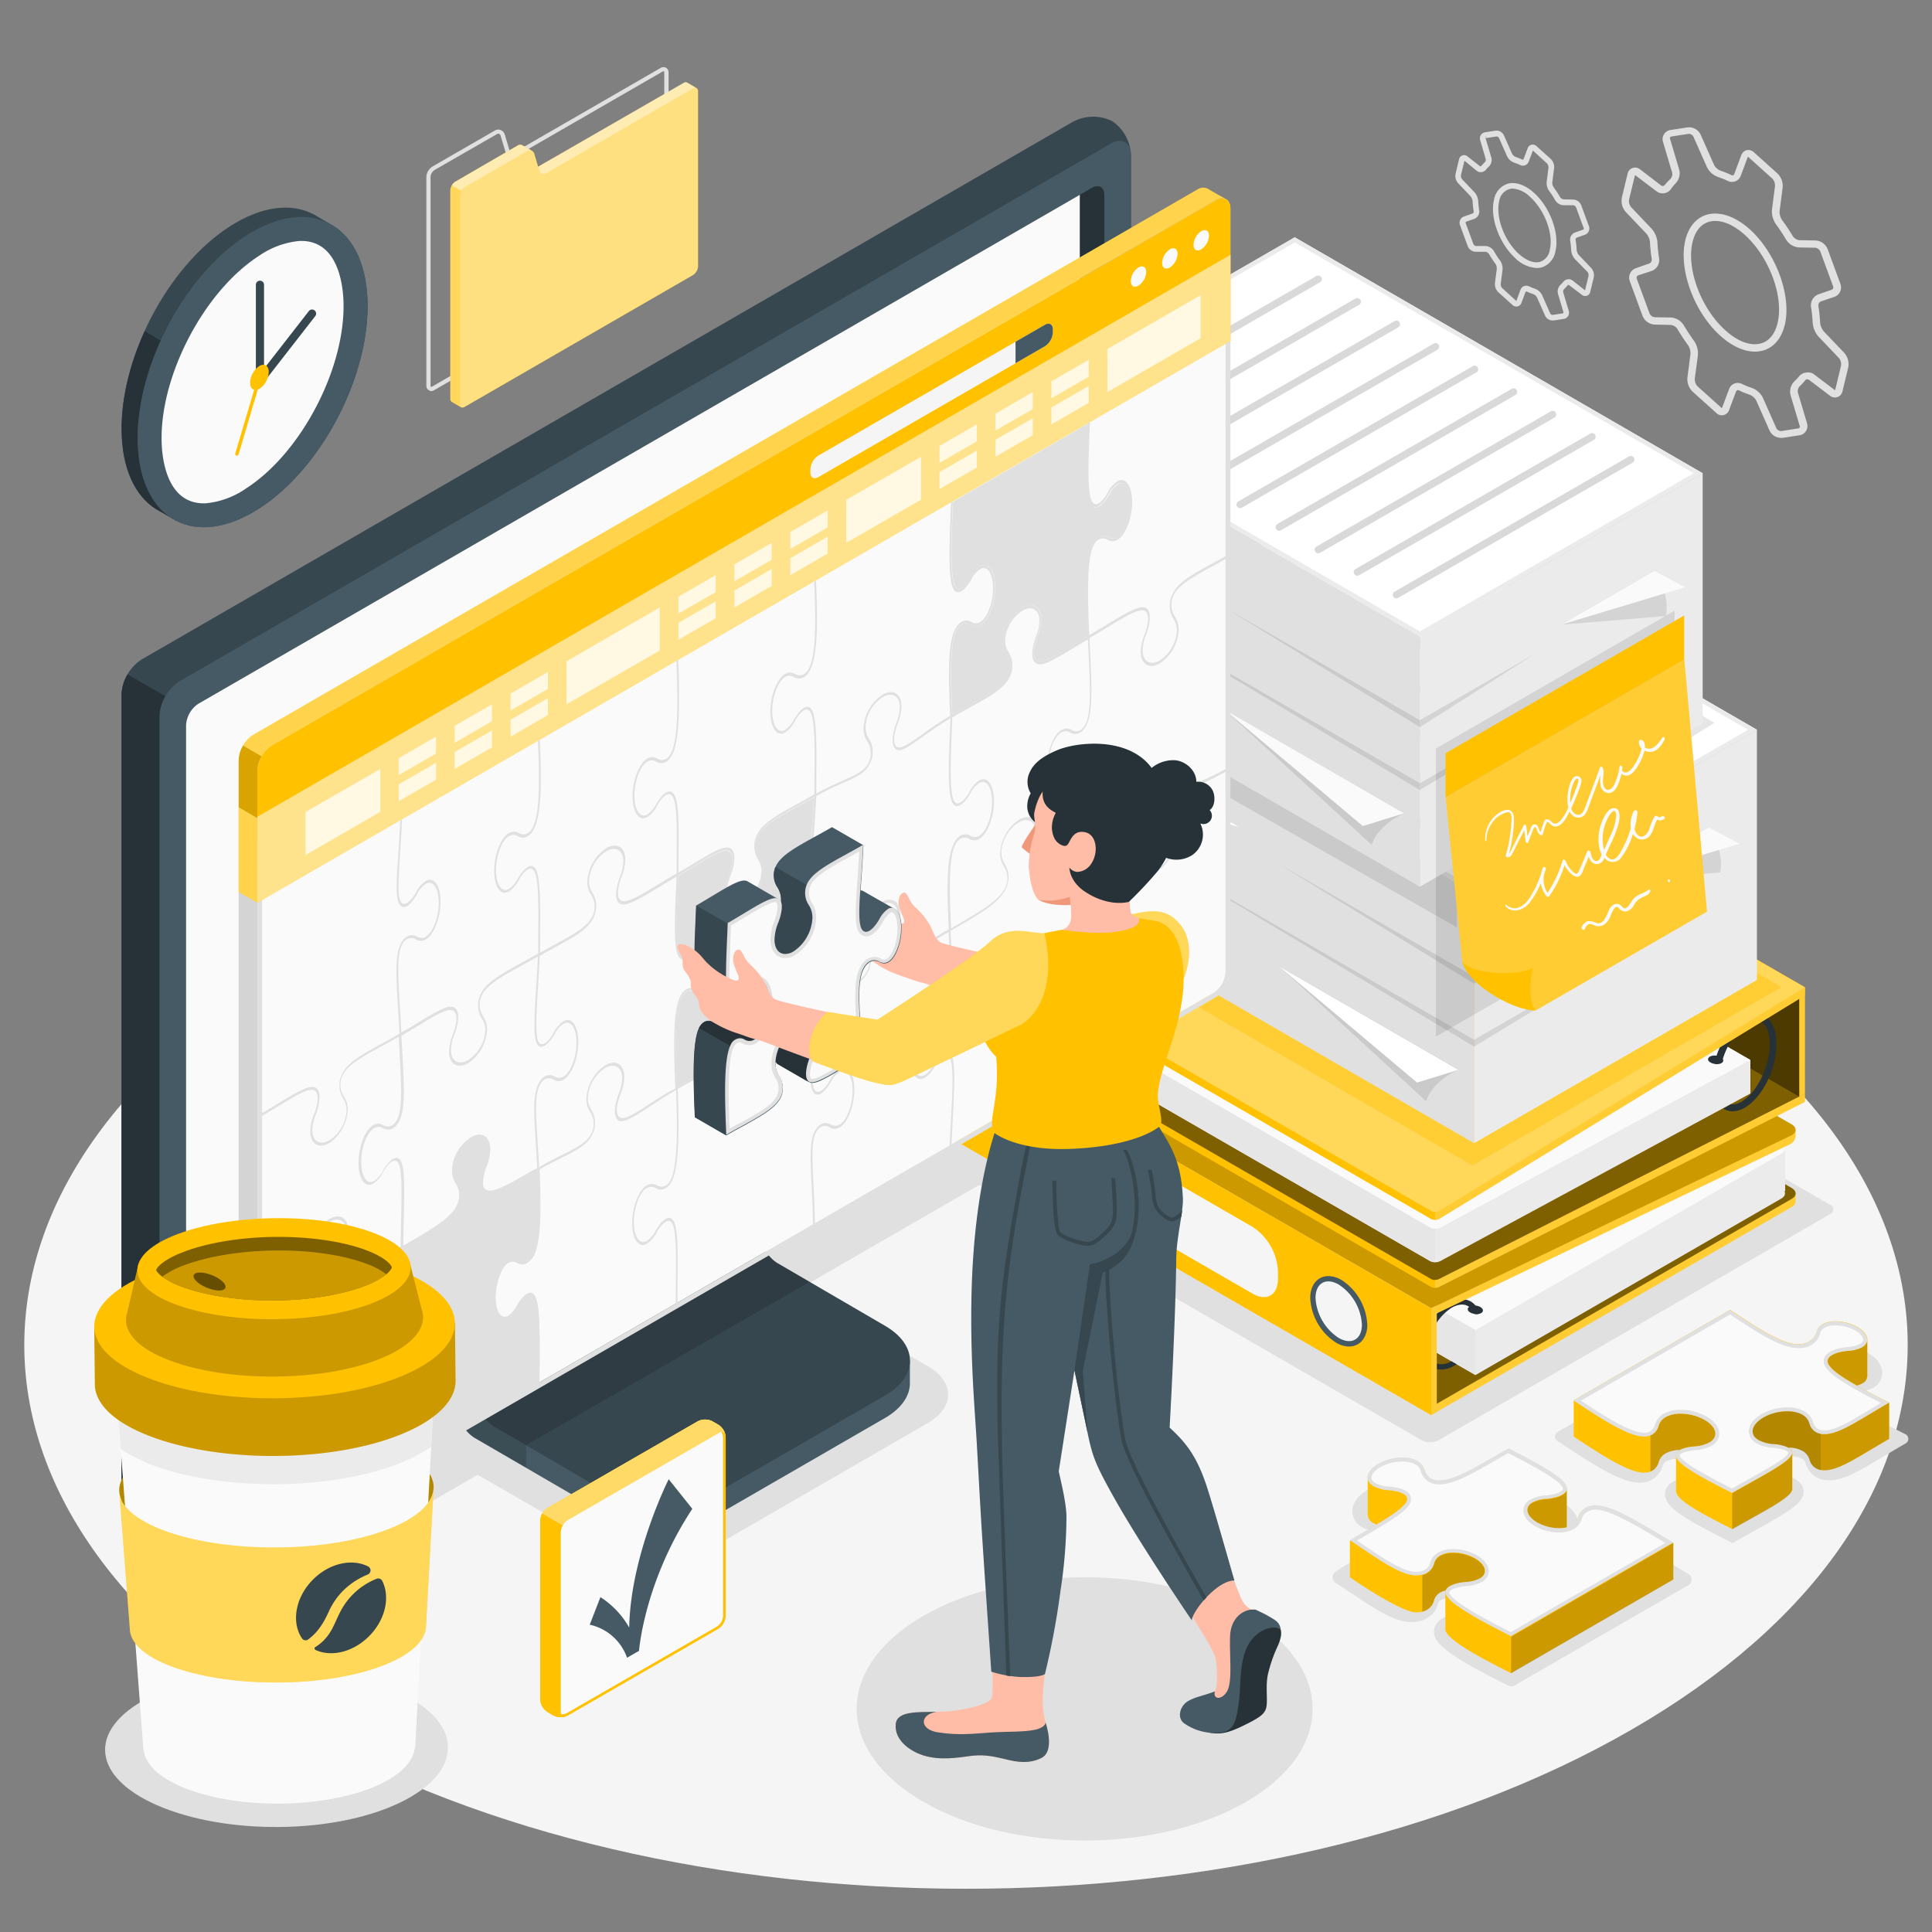 <svg xmlns="http://www.w3.org/2000/svg" viewBox="0 0 500 500"><rect x="0" y="0" width="500" height="500" fill="#808080" stroke="none"/><g id="freepik--Floor--inject-5"><path id="freepik--floor--inject-5" d="M77.67,447.58c-95.18-54.95-95.18-144,0-199s249.49-55,344.66,0,95.18,144,0,199S172.84,502.53,77.67,447.58Z" style="fill:#f5f5f5"></path></g><g id="freepik--Shadows--inject-5"><path id="freepik--Shadow--inject-5" d="M40.3,438.45c17.56-8.07,45.65-8.29,62.75-.51s17.2,20.63.23,28.69-45.07,8.29-62.75.51S22.74,446.51,40.3,438.45Z" style="fill:#e0e0e0"></path><path id="freepik--shadow--inject-5" d="M372.27,372.74l101.28-58.48a1.32,1.32,0,0,0,0-2.5L339.77,234.52a4.79,4.79,0,0,0-4.33,0L234.16,293a1.32,1.32,0,0,0,0,2.5l133.78,77.24A4.79,4.79,0,0,0,372.27,372.74Z" style="fill:#e0e0e0"></path><path id="freepik--shadow--inject-5" d="M287.43,280.78,283,278.21a12.05,12.05,0,0,0-10.94,0L36.73,414.06c-3,1.74-3,4.58,0,6.31l4.46,2.57a12.1,12.1,0,0,0,10.93,0l71.49-41.26L155.41,400c8.2,4.73,21.61,4.73,29.81,0l54.9-31.72c7-4.05,7-10.66,0-14.7l-34-19.62,81.29-46.91C290.44,285.36,290.44,282.51,287.43,280.78Z" style="fill:#e0e0e0"></path><g id="freepik--shadow--inject-5"><path d="M447.35,398.82c-12.45-6.29-16.57-8.95-16.43-12.28.09-2.4,2.57-4,6.8-4.31a8.16,8.16,0,0,0,3.4-.85c.24-.14.52-.36.52-.53s-.33-1.06-1.86-1.94a11.35,11.35,0,0,0-5.45-1.4,6.2,6.2,0,0,0-3,.63,1.88,1.88,0,0,0-1,1.14,6,6,0,0,1-6,4.43h0c-4.61,0-11-4-20.29-10.15l-1-.67a1.35,1.35,0,0,1,.07-2.3l44.68-25.84,1.09.71c7.6,5,13.61,9,17.41,9,2.33,0,2.76-1.35,2.83-1.62a5.49,5.49,0,0,1,2.7-3.52,9.06,9.06,0,0,1,4.55-1.06,14.26,14.26,0,0,1,7,1.83c2.38,1.37,3.75,3.28,3.74,5.24a4.44,4.44,0,0,1-2.39,3.84,11.26,11.26,0,0,1-4.7,1.26,8.87,8.87,0,0,0-3.49.86c1.1,1.55,6.26,4.66,15.36,9.26l1.23.62a1.35,1.35,0,0,1,.07,2.38l-1.19.69c-1.76,1-3.36,2-4.82,2.85-6.26,3.73-10,6-13.77,6h-.12a6,6,0,0,1-6-4.43,1.85,1.85,0,0,0-.95-1.14,6.3,6.3,0,0,0-3-.63,11.28,11.28,0,0,0-5.44,1.4c-1.54.88-1.88,1.7-1.88,1.94s.29.39.53.53a8.33,8.33,0,0,0,3.4.86c4.23.32,6.71,1.89,6.81,4.29.11,3-3.67,5.23-12.24,10-1.66.92-3.36,1.88-5.13,2.89l-1,.57Z" style="fill:#e0e0e0"></path></g><g id="freepik--shadow--inject-5"><path d="M390.13,436.15c-14.72-7.42-19.16-10.69-19-14,.1-2.64,2.83-4.38,7.49-4.76a7.14,7.14,0,0,0,2.95-.72.81.81,0,0,0,.31-.25c0-.08-.31-.78-1.65-1.55a10.05,10.05,0,0,0-4.86-1.27,5.19,5.19,0,0,0-2.46.5,1.33,1.33,0,0,0-.73.88c-.51,2.18-2.6,4.76-6.77,4.82h-.11c-4.38,0-9.3-3.29-16.11-7.85l-3.06-2-.5-.33a1.72,1.72,0,0,1,0-2.88l2.28-1.44c4.92-2.83,10.92-6.29,12.5-8.07a9.38,9.38,0,0,0-2.63-.53,12.12,12.12,0,0,1-5.17-1.41,4.83,4.83,0,0,1-2.63-4.17c0-2.08,1.45-4.12,4-5.57a15.49,15.49,0,0,1,7.55-2,10.28,10.28,0,0,1,5.12,1.19,6,6,0,0,1,2.95,3.8c.07.28.41,1.18,2,1.21h0c3.2,0,8-2.81,15.39-7.06l3.38-1.87,1,.5c12.09,6.13,17.12,9.28,17,12.87-.12,2.64-2.93,4.41-7.51,4.77a7.24,7.24,0,0,0-2.94.72.81.81,0,0,0-.3.25c0,.08.31.78,1.64,1.55a10.13,10.13,0,0,0,4.88,1.27h0a5.24,5.24,0,0,0,2.44-.49,1.32,1.32,0,0,0,.72-.87c.58-2.39,2.91-4.79,6.8-4.84h.11c4.56,0,10.8,3.7,19.43,8.83l3.24,1.91a1.7,1.7,0,0,1,0,3l-1.18.67-42.87,24.74-.67.44a1.72,1.72,0,0,1-1.71.1Z" style="fill:#e0e0e0"></path></g><path id="freepik--shadow--inject-5" d="M239,466.34c23,13.31,60.4,13.31,83.44,0s23-34.87,0-48.17-60.4-13.31-83.44,0S215.93,453,239,466.34Z" style="fill:#e0e0e0"></path></g><g id="freepik--Gears--inject-5"><g id="freepik--gears--inject-5"><path d="M458,111.52l-3.52-7.93a3.31,3.31,0,0,0-1.73-1.46,21.58,21.58,0,0,1-2.7-1.1.55.55,0,0,0-.48,0,.49.49,0,0,0-.28.3L447.53,106a2,2,0,0,1-3.4.83l-6.08-5.47a4.53,4.53,0,0,1-1.35-3.64l.79-6.08a3.83,3.83,0,0,0-.63-2.32c-1-1.33-1.9-2.75-2.77-4.22a2.35,2.35,0,0,0-1.7-1L428.25,84a3.59,3.59,0,0,1-3.16-2.24l-3.3-9a2.6,2.6,0,0,1,.08-2,2.63,2.63,0,0,1,1.51-1.36l3.43-1.2a1.13,1.13,0,0,0,.66-1.16,37.88,37.88,0,0,1-.45-4.29,4.2,4.2,0,0,0-.94-2.29l-5.34-5.6a4.43,4.43,0,0,1-1-3.76L421.21,45a2,2,0,0,1,3.26-1.16L429.9,48a.7.7,0,0,0,1-.2,12.18,12.18,0,0,1,1.3-1.38,1.88,1.88,0,0,0,.57-1.68l-2.38-8a2.39,2.39,0,0,1,2-3.1l4.34-.67a3.3,3.3,0,0,1,3.38,1.84l3.52,7.94a3.28,3.28,0,0,0,1.73,1.46,22.43,22.43,0,0,1,2.7,1.09.58.58,0,0,0,.49.05.5.5,0,0,0,.27-.31l1.76-4.71A2.15,2.15,0,0,1,452,38.87a2.12,2.12,0,0,1,1.93.56L460,44.89a4.54,4.54,0,0,1,1.35,3.64l-.79,6.08a3.91,3.91,0,0,0,.63,2.33A49.58,49.58,0,0,1,464,61.16a2.38,2.38,0,0,0,1.71,1l4.13.07A3.59,3.59,0,0,1,473,64.49l3.31,9a2.65,2.65,0,0,1-.09,2,2.58,2.58,0,0,1-1.51,1.35L471.26,78a1.13,1.13,0,0,0-.67,1.16,36.75,36.75,0,0,1,.45,4.3,4.35,4.35,0,0,0,.94,2.29l5.34,5.6a4.43,4.43,0,0,1,1,3.76l-1.48,6.12a2,2,0,0,1-3.26,1.17l-5.43-4.11a.7.7,0,0,0-1,.19,12.28,12.28,0,0,1-1.3,1.39,1.88,1.88,0,0,0-.57,1.68l2.38,8a2.47,2.47,0,0,1-.26,2,2.43,2.43,0,0,1-1.71,1.1l-4.34.67a3,3,0,0,1-.43,0A3.3,3.3,0,0,1,458,111.52Zm11.32-14.75,5.43,4.11.16.1a1.7,1.7,0,0,0,.07-.18l1.47-6.13a2.46,2.46,0,0,0-.53-2l-5.33-5.6a6.16,6.16,0,0,1-1.47-3.53,37.67,37.67,0,0,0-.43-4.09,3.05,3.05,0,0,1,1.93-3.28L474,75a.7.7,0,0,0,.41-.36.75.75,0,0,0,0-.53l-3.31-9a1.67,1.67,0,0,0-1.38-1l-4.13-.07a4.27,4.27,0,0,1-3.34-2c-.84-1.42-1.74-2.79-2.67-4.06a5.85,5.85,0,0,1-1-3.72l.79-6.07a2.63,2.63,0,0,0-.73-2l-6.08-5.47a.44.44,0,0,0-.18-.12.38.38,0,0,0-.12.19l-1.76,4.71a2.43,2.43,0,0,1-1.37,1.42,2.51,2.51,0,0,1-2-.1,20.16,20.16,0,0,0-2.46-1,5.14,5.14,0,0,1-2.89-2.51l-3.52-7.94a1.37,1.37,0,0,0-1.32-.72l-4.35.67a.56.56,0,0,0-.37.22.53.53,0,0,0,0,.43l2.38,8a3.78,3.78,0,0,1-1.12,3.64A12.28,12.28,0,0,0,432.39,49a2.62,2.62,0,0,1-3.65.53l-5.43-4.11a.84.84,0,0,0-.15-.1.34.34,0,0,0-.07.17l-1.48,6.13h0a2.5,2.5,0,0,0,.53,2l5.33,5.61a6,6,0,0,1,1.47,3.52,39.19,39.19,0,0,0,.43,4.09,3,3,0,0,1-1.93,3.28L424,71.25a.71.71,0,0,0-.4.36.68.68,0,0,0,0,.54l3.3,8.95a1.68,1.68,0,0,0,1.38,1l4.14.07a4.27,4.27,0,0,1,3.33,2c.84,1.41,1.74,2.78,2.67,4.06a5.77,5.77,0,0,1,1,3.71L438.61,98a2.68,2.68,0,0,0,.73,2l6.08,5.47a1.13,1.13,0,0,0,.18.12.38.38,0,0,0,.12-.19l1.77-4.71a2.36,2.36,0,0,1,1.36-1.42,2.51,2.51,0,0,1,2,.1,19.76,19.76,0,0,0,2.46,1,5.21,5.21,0,0,1,2.9,2.52l3.51,7.93a1.37,1.37,0,0,0,1.33.73l4.34-.68a.47.47,0,0,0,.37-.22.52.52,0,0,0,0-.43l-2.38-8a3.8,3.8,0,0,1,1.12-3.65,11.23,11.23,0,0,0,1.1-1.17,2.7,2.7,0,0,1,2.1-1A2.53,2.53,0,0,1,469.32,96.77Zm-24.08-9.85h0c-6.82-6.13-10.89-17.23-9.08-24.75.82-3.41,2.76-5.74,5.46-6.58,3.33-1,7.41.34,11.21,3.75,6.81,6.13,10.88,17.23,9.07,24.74-.82,3.41-2.76,5.75-5.46,6.59a7.79,7.79,0,0,1-2.27.33C451.35,91,448.2,89.58,445.24,86.92Zm-3.05-29.49c-2.05.64-3.49,2.43-4.15,5.19-1.67,6.9,2.14,17.16,8.48,22.86,3.29,3,6.69,4.17,9.35,3.35,2.06-.64,3.49-2.44,4.16-5.2,1.66-6.9-2.15-17.15-8.49-22.86-2.61-2.34-5.3-3.59-7.63-3.59A5.77,5.77,0,0,0,442.19,57.43Z" style="fill:#e0e0e0"></path><path d="M399.89,81.74l-2.14-4.82a1.83,1.83,0,0,0-1-.81,15,15,0,0,1-1.65-.67c-.07,0-.13,0-.28.08l-1.07,2.86a1.41,1.41,0,0,1-1,.92,1.43,1.43,0,0,1-1.3-.36l-3.69-3.32a2.92,2.92,0,0,1-.87-2.34l.48-3.69a2.23,2.23,0,0,0-.35-1.31,30,30,0,0,1-1.69-2.57,1.29,1.29,0,0,0-.92-.55l-2.51,0a2.32,2.32,0,0,1-2.05-1.45l-2-5.43A1.71,1.71,0,0,1,379,56l2.08-.73a.54.54,0,0,0,.31-.55,24.78,24.78,0,0,1-.28-2.63,2.44,2.44,0,0,0-.53-1.3l-3.24-3.4a2.82,2.82,0,0,1-.64-2.41l.89-3.72a1.34,1.34,0,0,1,2.2-.78L383,43a.29.29,0,0,0,.4-.1,8.22,8.22,0,0,1,.8-.86,1,1,0,0,0,.31-.88l-1.44-4.87a1.59,1.59,0,0,1,.17-1.33,1.61,1.61,0,0,1,1.13-.73l2.64-.41a2.13,2.13,0,0,1,2.2,1.2l2.14,4.82a1.81,1.81,0,0,0,1,.81,12.64,12.64,0,0,1,1.66.68c.06,0,.13,0,.27-.09l1.07-2.86a1.43,1.43,0,0,1,1-.92,1.4,1.4,0,0,1,1.3.37l3.69,3.31a2.92,2.92,0,0,1,.87,2.34l-.48,3.69a2.17,2.17,0,0,0,.36,1.31c.59.82,1.16,1.68,1.69,2.57a1.27,1.27,0,0,0,.92.55l2.51.05a2.31,2.31,0,0,1,2,1.45l2,5.43a1.73,1.73,0,0,1-.06,1.34,1.69,1.69,0,0,1-1,.89l-2.07.73a.54.54,0,0,0-.32.55,22.41,22.41,0,0,1,.28,2.63,2.44,2.44,0,0,0,.53,1.3l3.24,3.4a2.82,2.82,0,0,1,.65,2.41l-.9,3.72a1.34,1.34,0,0,1-2.2.78l-3.29-2.49c-.16-.13-.33,0-.41.09a7.33,7.33,0,0,1-.8.86,1,1,0,0,0-.31.88L406,80.47a1.63,1.63,0,0,1-.18,1.33,1.59,1.59,0,0,1-1.13.73l-2.63.41-.28,0A2.14,2.14,0,0,1,399.89,81.74ZM407,72.61l3.21,2.53.9-3.72a1.38,1.38,0,0,0-.29-1.07L407.55,67a3.86,3.86,0,0,1-.93-2.23,19.56,19.56,0,0,0-.26-2.47,2,2,0,0,1,1.27-2.14l2.08-.73a.29.29,0,0,0,.16-.15.26.26,0,0,0,0-.22l-2-5.43a.91.91,0,0,0-.71-.51l-2.51,0a2.73,2.73,0,0,1-2.14-1.26c-.5-.85-1-1.68-1.61-2.46a3.61,3.61,0,0,1-.62-2.35l.47-3.69a1.51,1.51,0,0,0-.39-1.07l-3.65-3.33-1.08,2.86a1.58,1.58,0,0,1-.9.94,1.67,1.67,0,0,1-1.35-.06,12.77,12.77,0,0,0-1.48-.6,3.28,3.28,0,0,1-1.84-1.6l-2.14-4.82a.65.65,0,0,0-.65-.36l-2.64.41-.11-.71,0,.93,1.45,4.87a2.44,2.44,0,0,1-.72,2.36,5.44,5.44,0,0,0-.65.7,1.73,1.73,0,0,1-2.41.34L379,41.6l-.9,3.72h0a1.42,1.42,0,0,0,.29,1.07l3.24,3.4a4,4,0,0,1,.93,2.23,21.6,21.6,0,0,0,.26,2.47,2,2,0,0,1-1.26,2.14l-2.08.73a.32.32,0,0,0-.17.15.32.32,0,0,0,0,.22l2,5.43a.91.91,0,0,0,.71.51l2.51,0A2.78,2.78,0,0,1,386.63,65c.5.85,1,1.68,1.61,2.46a3.73,3.73,0,0,1,.62,2.35l-.48,3.69a1.52,1.52,0,0,0,.4,1.07l3.65,3.33L393.5,75a1.61,1.61,0,0,1,.9-.94,1.7,1.7,0,0,1,1.36.06,12.64,12.64,0,0,0,1.47.6,3.28,3.28,0,0,1,1.84,1.6l2.14,4.82a.68.68,0,0,0,.65.36l2.64-.41.14-.22L403.19,76a2.46,2.46,0,0,1,.72-2.35,7.18,7.18,0,0,0,.65-.7,1.78,1.78,0,0,1,1.39-.69A1.69,1.69,0,0,1,407,72.61Zm-14.8-5.77h0c-4.17-3.75-6.66-10.55-5.55-15.15a5.26,5.26,0,0,1,3.4-4.1c2.07-.64,4.6.2,6.94,2.31,4.18,3.75,6.67,10.55,5.55,15.15a5.26,5.26,0,0,1-3.4,4.1,4.85,4.85,0,0,1-1.43.21A8.57,8.57,0,0,1,392.17,66.84ZM390.45,49A3.84,3.84,0,0,0,388,52c-1,4.14,1.29,10.31,5.11,13.74h0c1.95,1.75,4,2.49,5.54,2a3.83,3.83,0,0,0,2.43-3.06c1-4.14-1.3-10.3-5.12-13.74a7.15,7.15,0,0,0-4.53-2.14A3.38,3.38,0,0,0,390.45,49Z" style="fill:#e0e0e0"></path></g></g><g id="freepik--Clock--inject-5"><g id="freepik--clock--inject-5"><path d="M85.23,57.85h0l0,0h0L81,55.35h0l-.08,0h0c-5.68-2.88-13.26-2-21.43,3.23C43.1,69.1,30.57,93.47,31.51,113c.47,9.72,4.21,16.39,9.86,19.33h0l.05,0h0l4.15,2.47h0l.06,0h0c5.68,2.89,13.28,2,21.45-3.22C83.5,121,96,96.67,95.09,77.18,94.62,67.46,90.88,60.79,85.23,57.85Z" style="fill:#37474f"></path><path d="M45.16,134.58l-3.73-2.25h0l-.05,0c-5.65-2.94-9.39-9.61-9.86-19.32-.42-8.69,1.84-18.35,5.93-27.32l4.15,2.47c-4.1,9-6.35,18.63-5.93,27.32C36.12,125,39.71,131.54,45.16,134.58Z" style="fill:#263238"></path><path d="M67.09,131.61C83.5,121,96,96.67,95.09,77.18S80.07,50.44,63.66,61,34.72,96,35.67,115.44,50.68,142.18,67.09,131.61Z" style="fill:#455a64"></path><path d="M53.34,130.25c-9.67.47-11.25-10.41-11.48-15.11C41,98,52.55,75.55,67,66.23a22,22,0,0,1,10.39-3.86c9.68-.47,11.25,10.41,11.48,15.11.84,17.19-10.69,39.59-25.16,48.91a21.94,21.94,0,0,1-10.39,3.86Z" style="fill:#fafafa"></path><path d="M67.28,99.53a1,1,0,0,1-1.06-1V73.6a1.06,1.06,0,0,1,2.11,0V95.41l11.6-14.9a1.05,1.05,0,1,1,1.66,1.3L68.11,99.13A1.07,1.07,0,0,1,67.28,99.53Z" style="fill:#37474f"></path><path d="M61.34,117.9a.38.38,0,0,1-.15,0,.44.44,0,0,1-.3-.55l5.84-19.68a.44.44,0,1,1,.84.25l-5.83,19.68A.44.44,0,0,1,61.34,117.9Z" style="fill:#FFC100"></path><path d="M67,94.8c1.34-.86,2.48-.27,2.55,1.31a5.48,5.48,0,0,1-2.27,4.41c-1.33.86-2.47.27-2.55-1.31A5.49,5.49,0,0,1,67,94.8Z" style="fill:#FFC100"></path></g></g><g id="freepik--Folder--inject-5"><g id="freepik--folder--inject-5"><path d="M111.66,101.21A1.35,1.35,0,0,1,111,101a1.3,1.3,0,0,1-.66-1.15v-54a3.27,3.27,0,0,1,.45-1.57,3.38,3.38,0,0,1,1.13-1.18l16.17-9.33a1.67,1.67,0,0,1,1.71,0,1.79,1.79,0,0,1,.84,1.06l1.3,4.36a.69.69,0,0,0,.37.45.65.65,0,0,0,.58-.08l38-21.93a1.5,1.5,0,0,1,1.36-.16l.17.09a1.48,1.48,0,0,1,.61,1.3V64.15a3.45,3.45,0,0,1-1.59,2.74L112.32,101A1.28,1.28,0,0,1,111.66,101.21ZM129,34.59a.75.75,0,0,0-.37.11L112.46,44a2.3,2.3,0,0,0-.73.78,2.19,2.19,0,0,0-.3,1V99.88a.22.22,0,0,0,.11.2.21.21,0,0,0,.23,0l59.14-34.14a2.35,2.35,0,0,0,1-1.79V18.79a.55.55,0,0,0-.09-.36l-.07,0a.72.72,0,0,0-.33.12l-38,21.93a1.69,1.69,0,0,1-2.55-1l-1.31-4.35a.7.7,0,0,0-.29-.42A.55.55,0,0,0,129,34.59Z" style="fill:#e0e0e0"></path><path d="M180.65,23.65a.93.93,0,0,0-.36-.83h0l0,0-2.45-1.42h0a.93.93,0,0,0-.92.1L139.26,43.16l-1-3.38a1.31,1.31,0,0,0-.55-.73h0l-2.47-1.43h0a1.18,1.18,0,0,0-1.2,0L117.87,47a2.91,2.91,0,0,0-1.32,2.28v53.89a1,1,0,0,0,.36.83h0l0,0h0l2.44,1.41,0,0h0a1,1,0,0,0,.89-.11l59-34.06A2.91,2.91,0,0,0,180.65,69Z" style="fill:#FFC100"></path><path d="M180.65,23.65a.93.93,0,0,0-.36-.83h0l0,0-2.45-1.42h0a.93.93,0,0,0-.92.1L139.26,43.16l-1-3.38a1.31,1.31,0,0,0-.55-.73h0l-2.47-1.43h0a1.18,1.18,0,0,0-1.2,0L117.87,47a2.91,2.91,0,0,0-1.32,2.28v53.89a1,1,0,0,0,.36.83h0l0,0h0l2.44,1.41,0,0h0a1,1,0,0,0,.89-.11l59-34.06A2.91,2.91,0,0,0,180.65,69Z" style="fill:#fff;opacity:0.5"></path><g style="opacity:0.4"><path d="M137.67,39a1.17,1.17,0,0,0-1.18.06l-16.16,9.32a2.87,2.87,0,0,0-.93,1L116.94,48a2.59,2.59,0,0,1,.93-1L134,37.66a1.18,1.18,0,0,1,1.2,0h0Z" style="fill:#fff"></path><path d="M180.19,22.76a1,1,0,0,0-.86.13l-38,21.94a1.15,1.15,0,0,1-1.76-.7l-.29-1,37.61-21.7a1.13,1.13,0,0,1,.58-.17.74.74,0,0,1,.34.08h0Z" style="fill:#fff"></path></g><path d="M119.2,105.25l.13.14L117,104h0l0,0a.76.76,0,0,1-.22-.25.77.77,0,0,1-.07-.16,1.33,1.33,0,0,1-.06-.42V49.26a.76.76,0,0,1,0-.15c0-.11,0-.22,0-.33s0-.11,0-.17a5,5,0,0,1,.21-.48.8.8,0,0,1,.08-.16l2.46,1.43a2.7,2.7,0,0,0-.38,1.29v53.89a1.94,1.94,0,0,0,0,.24s0,.08,0,.12a.25.25,0,0,1,0,.07l0,.08A.8.8,0,0,0,119.2,105.25Z" style="fill:#FFC100;opacity:0.3"></path></g></g><g id="freepik--Files--inject-5"><g id="freepik--files--inject-5"><path d="M463.7,312.36a1.72,1.72,0,0,0,1-1.4v-2.14L346,241.61a5.34,5.34,0,0,0-4.83,0L247.82,295.5,370.4,366.22Z" style="fill:#FFC100"></path><path d="M463.7,312.36a1.72,1.72,0,0,0,1-1.4v-2.14L346,241.61a5.34,5.34,0,0,0-4.83,0L247.82,295.5,370.4,366.22Z" style="fill:#fff;opacity:0.2"></path><path d="M463.7,310.26c1.33-.77,1.33-2,0-2.79L346,239.52a5.34,5.34,0,0,0-4.83,0l-93.34,53.89L370.4,364.13Z" style="fill:#FFC100"></path><path d="M463.7,310.26c1.33-.77,1.33-2,0-2.79L346,239.52a5.34,5.34,0,0,0-4.83,0l-93.34,53.89L370.4,364.13Z" style="opacity:0.5"></path><path d="M269.31,279.33l69.1-39.88a5.36,5.36,0,0,1,4.84,0L453,302.79l9-5.23V308.2l-.17.1c.3.66.06,1.38-.83,1.89l-79.14,45.67L259.23,285.14V273.51Z" style="fill:#ebebeb"></path><path d="M461,298.56c1.33-.77,1.33-2,0-2.79l-117.7-67.95a5.36,5.36,0,0,0-4.84,0l-79.18,45.69,122.58,70.72Z" style="fill:#fafafa"></path><polygon points="381.81 344.24 381.81 355.86 259.23 285.14 259.23 273.51 381.81 344.24" style="fill:#e6e6e6"></polygon><path d="M380.53,339.69a2.94,2.94,0,0,0,.89.31,2.76,2.76,0,0,0,1.43,0,1.17,1.17,0,0,0,.44-.16c.73-.39.64-1.12-.19-1.59a3.13,3.13,0,0,0-1.26-.37,2.72,2.72,0,0,0-1.51.25.32.32,0,0,0-.14.12C379.64,338.63,379.75,339.25,380.53,339.69Z" style="fill:#263238"></path><path d="M368.33,348.79a6.26,6.26,0,0,0,1.23,4,4.33,4.33,0,0,0,3.46,1.65h0a6.69,6.69,0,0,0,3.35-1,5.41,5.41,0,0,0,.61-.36l-1.36-.78c-3.3,1.84-5.92.28-5.92-3.52a13.25,13.25,0,0,1,6-10.35c1.79-1,3.41-1.06,4.49-.22a3.14,3.14,0,0,1,1.23,1.78,2.76,2.76,0,0,0,1.43,0,5,5,0,0,0-1-2.12,4.35,4.35,0,0,0-3.46-1.62,6.82,6.82,0,0,0-3.38,1A14.55,14.55,0,0,0,368.33,348.79Z" style="fill:#263238"></path><path d="M371.8,337.8l92.9-45.39v1.51a2.65,2.65,0,0,1-1.21,2.09l-91.69,43.9Z" style="fill:#FFC100"></path><path d="M371.8,337.8l92.9-45.39v1.51a2.65,2.65,0,0,1-1.21,2.09l-91.69,43.9Z" style="fill:#fff;opacity:0.2"></path><path d="M463.7,293.79c1.33-.77,1.33-2,0-2.79L346,223.05a5.34,5.34,0,0,0-4.83,0l-93.34,44.81L370.4,338.58Z" style="fill:#FFC100"></path><path d="M463.7,293.79c1.33-.77,1.33-2,0-2.79L346,223.05a5.34,5.34,0,0,0-4.83,0l-93.34,44.81L370.4,338.58Z" style="opacity:0.2"></path><polygon points="370.4 366.22 247.82 295.5 247.82 267.82 370.4 338.59 370.4 366.22" style="fill:#FFC100"></polygon><path d="M349.15,348.47a4.34,4.34,0,0,0,3.48-1.65,6.35,6.35,0,0,0,1.22-4,14.57,14.57,0,0,0-6.68-11.57,6.82,6.82,0,0,0-3.37-1c-2.81,0-4.71,2.28-4.71,5.67a14.58,14.58,0,0,0,6.69,11.57,6.82,6.82,0,0,0,3.37,1Z" style="fill:#455a64"></path><path d="M352.46,342.8c0,3.82-2.68,5.36-6,3.46a13.22,13.22,0,0,1-6-10.36c0-3.82,2.68-5.37,6-3.46A13.22,13.22,0,0,1,352.46,342.8Z" style="fill:#f5f5f5"></path><path d="M330.73,328.87V331c0,4.19-2.94,5.88-6.57,3.79l-61.53-35.53a14.51,14.51,0,0,1-6.57-11.38v-2.09c0-4.19,2.94-5.89,6.57-3.8l61.53,35.53A14.54,14.54,0,0,1,330.73,328.87Z" style="fill:#f5f5f5"></path><polygon points="371.84 365.39 371.84 337.89 370.4 338.59 370.4 366.22 371.84 365.39" style="fill:#FFC100"></polygon><polygon points="371.84 365.39 371.84 337.89 370.4 338.59 370.4 366.22 371.84 365.39" style="fill:#fff;opacity:0.2"></polygon><path d="M248.82,261.88a2.16,2.16,0,0,0,1.06,1.66l120.47,69.51a2.35,2.35,0,0,0,2.1,0l94.66-47.88v-2.11L344.58,212.32l-94.7,47.9A2.15,2.15,0,0,0,248.82,261.88Z" style="fill:#FFC100"></path><path d="M467.11,283.06,372.47,331a2.16,2.16,0,0,1-1.07.24,2,2,0,0,1-1.06-.24L249.88,261.42a.64.64,0,0,1,0-1.21l94.71-47.89Z" style="opacity:0.5"></path><path d="M467.11,283.06v2.11l-94.64,47.88a2.16,2.16,0,0,1-1.07.24v-2.1a2.16,2.16,0,0,0,1.07-.24Z" style="fill:#fff;opacity:0.2"></path><polygon points="465.68 283.9 343.1 213.18 343.1 185.5 465.67 256.55 465.68 283.9" style="fill:#FFC100"></polygon><polygon points="465.68 283.9 343.1 213.18 343.1 185.5 465.67 256.55 465.68 283.9" style="opacity:0.7"></polygon><path d="M250.13,247a2.89,2.89,0,0,0-1.31,2.28v5.6a2.89,2.89,0,0,0,1.31,2.27l120,69.21a2.9,2.9,0,0,0,2.63,0L453,283v-8.64L330.41,203.57Z" style="fill:#ebebeb"></path><path d="M330.41,203.57,250.13,247a.8.8,0,0,0,0,1.52l120,69.2a2.9,2.9,0,0,0,2.63,0L453,274.31Z" style="fill:#fafafa"></path><path d="M442.73,275a3,3,0,0,0,.89.31,2.72,2.72,0,0,0,1.42,0,1.17,1.17,0,0,0,.45-.17c.72-.39.64-1.11-.2-1.59a3.24,3.24,0,0,0-1.25-.36,2.62,2.62,0,0,0-1.51.25.26.26,0,0,0-.14.11C441.83,274,441.94,274.56,442.73,275Z" style="fill:#263238"></path><path d="M371.4,318v8.65a2.72,2.72,0,0,1-1.33-.3L250.12,257.16a3,3,0,0,1-1.3-2.28v-5.62a2.92,2.92,0,0,1,1-2c-.39.39-.3.91.3,1.28l120,69.19A2.42,2.42,0,0,0,371.4,318Z" style="fill:#e6e6e6"></path><path d="M456.78,263a5.25,5.25,0,0,0-5.44.32c-3.29,1.9-6.12,6.26-7.43,11l1.79.27c1.22-4.21,3.71-8.1,6.53-9.73a4.67,4.67,0,0,1,2.26-.7,2.67,2.67,0,0,1,1.37.37c1.44.86,2.24,3.16,2.15,6.14-.17,5.73-3.45,12.21-7.32,14.45a4.26,4.26,0,0,1-2.7.66l-2,1.12.12.08a4.41,4.41,0,0,0,2.28.62,6.29,6.29,0,0,0,3.15-.94c4.42-2.55,8-9.55,8.21-15.94C459.9,267.06,458.8,264.24,456.78,263Z" style="fill:#263238"></path><path d="M248.82,244.3a2.18,2.18,0,0,0,1.06,1.67l120.47,69.5a2.29,2.29,0,0,0,2.1,0l94.66-57.85v-2.1L344.58,184.78l-94.7,57.86A2.2,2.2,0,0,0,248.82,244.3Z" style="fill:#FFC100"></path><path d="M467.11,255.52l-94.64,57.86a2.16,2.16,0,0,1-1.07.24,2,2,0,0,1-1.06-.24L249.88,243.85a.65.65,0,0,1,0-1.22l94.71-57.85Z" style="fill:#FFC100"></path><path d="M467.11,255.52l-94.64,57.86a2.16,2.16,0,0,1-1.07.24,2,2,0,0,1-1.06-.24L249.88,243.85a.65.65,0,0,1,0-1.22l94.71-57.85Z" style="fill:#fff;opacity:0.35"></path><path d="M467.11,255.52v2.1l-94.64,57.85a2.16,2.16,0,0,1-1.07.24v-2.09a2.16,2.16,0,0,0,1.07-.24Z" style="fill:#fff;opacity:0.2"></path><polygon points="467.11 283.06 467.12 255.57 465.67 256.55 465.68 283.9 467.11 283.06" style="fill:#FFC100"></polygon><polygon points="467.11 283.06 467.12 255.57 465.67 256.55 465.68 283.9 467.11 283.06" style="fill:#fff;opacity:0.2"></polygon></g><g id="freepik--Sheets--inject-5"><polygon id="freepik--shadow--inject-5" points="265.7 234.9 345.68 188.72 461.05 255.46 381.07 301.63 265.7 234.9" style="fill:#FFC100;opacity:0.4"></polygon><g id="freepik--sheets--inject-5"><g id="freepik--Character--inject-5"><polygon points="275.93 234.8 381.5 295.86 381.5 231.11 275.93 170.04 275.93 234.8" style="fill:#e0e0e0"></polygon><polygon points="454.69 253.61 381.5 295.86 381.5 231.11 454.69 188.86 454.69 253.61" style="fill:#ebebeb"></polygon><polygon points="275.93 170.05 349.12 127.8 454.69 188.86 381.5 231.11 275.93 170.05" style="fill:#fff"></polygon><path d="M349.12,129.12l103.27,59.74L381.5,229.78,278.23,170.05l70.89-40.93m0-1.32-73.19,42.25L381.5,231.11l73.19-42.25L349.12,127.8Z" style="fill:#ebebeb"></path></g><polygon points="330.95 223.59 381.5 252.77 411.84 235.26 381.5 254.58 330.95 223.59" style="opacity:0.1"></polygon><polygon points="300.62 222.39 381.5 269.09 442.17 234.06 381.5 270.85 300.62 222.39" style="opacity:0.1"></polygon><path d="M286.09,194.07s-1.67,9.45-.83,14.23c0,0,13.23-.33,35.58,5.83Z" style="opacity:0.1"></path><polygon points="286.09 194.07 320.84 214.13 282.39 203.03 286.09 194.07" style="fill:#fff"></polygon><path d="M331,250l38.09,35s1.06-4.82,8.37-8.2Z" style="opacity:0.1"></path><polygon points="330.95 250.04 366.73 280.17 377.42 276.87 330.95 250.04" style="fill:#fff"></polygon><path d="M442.49,214.61l-.32-.48L418.1,228l27.09-2.22C446.13,220.78,443.45,216.08,442.49,214.61Z" style="opacity:0.1"></path><polygon points="418.1 228.03 442.17 214.13 450.19 218.36 418.1 228.03" style="fill:#fafafa"></polygon><g style="opacity:0.15"><path d="M294.53,174.55a1,1,0,0,1-.81-.47.93.93,0,0,1,.35-1.27l60.66-35a.94.94,0,0,1,.94,1.62l-60.67,35A.9.9,0,0,1,294.53,174.55Z"></path><path d="M304.64,180.39a.94.94,0,0,1-.46-1.75l60.66-35a.93.93,0,1,1,.93,1.62l-60.66,35A.9.9,0,0,1,304.64,180.39Z"></path><path d="M314.75,186.22a.91.91,0,0,1-.8-.46.93.93,0,0,1,.34-1.28l60.66-35a.93.93,0,1,1,.94,1.61l-60.67,35A1,1,0,0,1,314.75,186.22Z"></path><path d="M324.87,192.06a1,1,0,0,1-.81-.46.93.93,0,0,1,.34-1.28l60.66-35a1,1,0,0,1,1.28.35.93.93,0,0,1-.34,1.27l-60.67,35A1,1,0,0,1,324.87,192.06Z"></path><path d="M335,197.9a.94.94,0,0,1-.81-.47.92.92,0,0,1,.34-1.27l60.67-35a.93.93,0,0,1,.93,1.62l-60.67,35A.87.87,0,0,1,335,197.9Z"></path><path d="M345.09,203.74a.94.94,0,0,1-.81-.47.92.92,0,0,1,.34-1.27l60.67-35a.93.93,0,0,1,.93,1.62l-60.66,35A.9.9,0,0,1,345.09,203.74Z"></path><path d="M355.2,209.58a.94.94,0,0,1-.47-1.75l60.67-35a.93.93,0,1,1,.93,1.61l-60.66,35A.9.9,0,0,1,355.2,209.58Z"></path><path d="M365.31,215.41a.93.93,0,0,1-.47-1.74l60.67-35a.93.93,0,1,1,.93,1.61l-60.66,35A1,1,0,0,1,365.31,215.41Z"></path><path d="M375.42,221.25a1,1,0,0,1-.81-.47.93.93,0,0,1,.34-1.27l60.67-35a1,1,0,0,1,1.28.35.94.94,0,0,1-.35,1.27l-60.66,35A1,1,0,0,1,375.42,221.25Z"></path></g></g><polygon points="443.69 187.08 377.04 228.53 377.05 240.01 275.93 182.29 275.93 170.05 345.86 129.67 443.69 187.08" style="opacity:0.1"></polygon><g id="freepik--sheets--inject-5"><g id="freepik--character--inject-5"><polygon points="261.9 168.41 367.47 229.48 367.47 164.72 261.89 103.66 261.9 168.41" style="fill:#e0e0e0"></polygon><polygon points="440.65 187.23 367.47 229.48 367.47 164.72 440.65 122.47 440.65 187.23" style="fill:#ebebeb"></polygon><polygon points="261.89 103.66 335.08 61.41 440.65 122.47 367.47 164.72 261.89 103.66" style="fill:#fff"></polygon><path d="M335.08,62.74l103.28,59.73L367.47,163.4,264.19,103.66l70.89-40.92m0-1.33-73.19,42.25,105.58,61.06,73.18-42.25L335.08,61.41Z" style="fill:#ebebeb"></path></g><polygon points="316.91 157.2 367.47 186.39 397.8 168.87 367.47 188.19 316.91 157.2" style="opacity:0.1"></polygon><polygon points="286.58 156 367.47 202.7 428.13 167.68 367.47 204.47 286.58 156" style="opacity:0.1"></polygon><path d="M272.05,127.69s-1.67,9.44-.83,14.22c0,0,13.24-.32,35.58,5.84Z" style="opacity:0.1"></path><polygon points="272.05 127.69 306.8 147.75 268.35 136.65 272.05 127.69" style="fill:#fff"></polygon><path d="M316.91,183.66l38.1,35s1.06-4.81,8.37-8.2Z" style="opacity:0.1"></path><polygon points="316.91 183.66 352.69 213.78 363.38 210.48 316.91 183.66" style="fill:#fafafa"></polygon><path d="M428.46,148.22c-.2-.31-.33-.47-.33-.47l-24.07,13.9,27.1-2.23C432.09,154.39,429.41,149.7,428.46,148.22Z" style="opacity:0.1"></path><polygon points="404.06 161.65 428.13 147.75 436.15 151.98 404.06 161.65" style="fill:#fafafa"></polygon><g style="opacity:0.15"><path d="M280.5,108.16a1,1,0,0,1-.81-.46.93.93,0,0,1,.34-1.28l60.66-35a1,1,0,0,1,1.28.34.93.93,0,0,1-.34,1.28L281,108A1,1,0,0,1,280.5,108.16Z"></path><path d="M290.61,114a.93.93,0,0,1-.47-1.74l60.66-35a1,1,0,0,1,1.28.34.93.93,0,0,1-.34,1.28l-60.67,35A.87.87,0,0,1,290.61,114Z"></path><path d="M300.72,119.84a.94.94,0,0,1-.81-.47.92.92,0,0,1,.34-1.27l60.67-35a.93.93,0,0,1,.93,1.62l-60.67,35A.84.84,0,0,1,300.72,119.84Z"></path><path d="M310.83,125.68a.94.94,0,0,1-.47-1.75l60.67-35a.93.93,0,1,1,.93,1.61l-60.66,35A.9.9,0,0,1,310.83,125.68Z"></path><path d="M320.94,131.51a.93.93,0,0,1-.47-1.74l60.67-35a.93.93,0,1,1,.93,1.61l-60.66,35A1,1,0,0,1,320.94,131.51Z"></path><path d="M331.05,137.35a1,1,0,0,1-.81-.47.94.94,0,0,1,.35-1.27l60.66-35a.94.94,0,0,1,1.27.35.92.92,0,0,1-.34,1.27l-60.66,35A1,1,0,0,1,331.05,137.35Z"></path><path d="M341.16,143.19a1,1,0,0,1-.81-.47.93.93,0,0,1,.34-1.27l60.67-35a.93.93,0,1,1,.93,1.62l-60.66,35A.9.9,0,0,1,341.16,143.19Z"></path><path d="M351.27,149a1,1,0,0,1-.81-.47.93.93,0,0,1,.35-1.27l60.66-35a.94.94,0,1,1,.94,1.62l-60.67,35A.9.9,0,0,1,351.27,149Z"></path><path d="M361.38,154.86a.93.93,0,0,1-.46-1.74l60.66-35a.94.94,0,0,1,1.28.34.93.93,0,0,1-.34,1.27l-60.67,35A1,1,0,0,1,361.38,154.86Z"></path></g></g></g><g id="freepik--Note--inject-5"><polygon points="371.61 193.71 371.61 268.27 433.38 232.6 433.38 158.04 371.61 193.71" style="opacity:0.1"></polygon><path d="M441.76,235.92l-44.36,25.6c-4.72-2.29-16.07-7.15-19-12.94l-4.25-42.19,61.76-35.67Z" style="fill:#FFC100"></path><path d="M441.76,235.92l-44.36,25.6c-4.72-2.29-16.07-7.15-19-12.94l-4.25-42.19,61.76-35.67Z" style="fill:#fff;opacity:0.2"></path><path d="M430.35,190.78c-.84,1.13-1.9,2.83-3.44,3a2.22,2.22,0,0,1-1.24-.3c.11-.89-.15-2.13-1.29-1.95a.25.25,0,0,0-.17.16,2.05,2.05,0,0,0,.64,2,13.16,13.16,0,0,1-1.9,4.32,5.11,5.11,0,0,1-1.6,1.73,1.17,1.17,0,0,1-1.27,0,.91.91,0,0,1-.32-.44l.12-.61c.05-.3-.45-.78-.68-.42,0,0,0,.05,0,.07h0v0a1.18,1.18,0,0,0-.14.7,19.63,19.63,0,0,1-.78,2.82c-.34.89-.84,2.28-1.9,2.53s-1.55-1.16-1.55-2c0-1.23.39-2.41,0-3.62-.09-.25-.58-.55-.72-.18l-3.48,9.28c-.4,1.08-.95,3.39-2.57,2.95a2.16,2.16,0,0,1-1.43-1.65c.32-.67.63-1.34.91-2s.64-1.53.92-2.3a11.5,11.5,0,0,0,.79-2.54,1.19,1.19,0,0,0-2.18-.89,5.56,5.56,0,0,0-.95,2.1,12.3,12.3,0,0,0-.45,2.69,9.51,9.51,0,0,0,.21,2.74,12.65,12.65,0,0,1-2.05,3.43c-.57.59-1.36,1.1-2.09.48-.38-.31-.7-.78-1.22-.86s-.83.34-1,.8c-.3.83-.55,1.68-.82,2.53-.58-.57-.46-2-1.52-2-.64,0-.88.61-1.08,1.11-.26.67-.51,1.35-.77,2-.12-.89-.23-1.79-.34-2.69,0-.24-.46-.56-.62-.25l-2,3.95-.95,1.86a6.07,6.07,0,0,1-.91,1.64,34.86,34.86,0,0,0,1.19-6.65,12.8,12.8,0,0,0,0-3.27,1.7,1.7,0,0,0-1.29-1.47,3.94,3.94,0,0,0-2.61.91,8,8,0,0,0-3.43,7c0,.18.3.33.3.08a7.62,7.62,0,0,1,1.46-4.58,6.6,6.6,0,0,1,3.94-2.78c1.33-.17,1.13,1.45,1.1,2.32q-.07,1.53-.27,3.06a36.79,36.79,0,0,1-1.22,5.79c-.06.21.19.41.35.45a1.13,1.13,0,0,0,1.23-.69c.46-.75.81-1.58,1.21-2.36l2-3.9c.12,1,.25,2,.37,2.93,0,.22.49.57.62.24l1-2.5c.1-.27.58-2,1-1.37s.46,1.64,1.4,2c.11,0,.3,0,.34-.11.31-.94.56-1.91.92-2.82.11-.26.15-.59.56-.48.13,0,.3.26.4.35a3.43,3.43,0,0,0,.8.62c1.29.62,2.55-.66,3.18-1.66.42-.66.8-1.36,1.16-2.07a3.22,3.22,0,0,0,.49.73,2.25,2.25,0,0,0,3.35.21,7,7,0,0,0,1.12-2.31l1.21-3.21,1.83-4.88a8.16,8.16,0,0,0,0,2.7,2.38,2.38,0,0,0,1.95,2c1.16.09,1.95-.93,2.41-1.86a15.2,15.2,0,0,0,1.07-3.15,2,2,0,0,0,.91.47c1.48.27,2.58-1.32,3.26-2.38a13.79,13.79,0,0,0,1.77-4.09,3.1,3.1,0,0,0,1.32.36c1.89.06,3.15-1.75,3.91-3.23C430.88,191,430.55,190.52,430.35,190.78Zm-24,16a10.53,10.53,0,0,1,1-4.41,1.81,1.81,0,0,1,.65-.8c.57-.3.55.39.45.76a18.93,18.93,0,0,1-.69,2.09c-.4,1.12-.86,2.21-1.35,3.29C406.34,207.4,406.33,207.08,406.33,206.8Z" style="fill:#fafafa"></path><path d="M430,211.32a.73.73,0,0,1-1,0c-.17-.17-.57-.3-.76-.06a12.65,12.65,0,0,0-1.35,3.19c-.36,1-1.29,2.42-2.52,2a2.56,2.56,0,0,1-1.35-2,26.05,26.05,0,0,0,.76-4.29.52.52,0,0,0-.94-.26,7.31,7.31,0,0,0-.79,4.4h0a24.39,24.39,0,0,1-1.59,4.22c-.33.68-.69,1.33-1.08,2a4.58,4.58,0,0,1-1.39,1.69c-1,.58-1.89-.14-2.42-1,.33-.75.66-1.49,1-2.24a34.77,34.77,0,0,0,2.3-5.71c.27-1.13.74-4.13-1.16-4.12-1.52,0-2.47,2.08-3,3.24a11.93,11.93,0,0,0-1,5.24,8.91,8.91,0,0,0,.8,3.63c-.29.68-.68,1.77-1.55,1.59s-1.19-1.49-1.34-2.29c0-.29-.65-.66-.82-.26-.73,1.72-1.42,3.46-2.19,5.17-.22.5-.51.88-1.07.52a4.48,4.48,0,0,1-.86-.77,7.43,7.43,0,0,1-1.5-2.39c-.12-.29-.69-.51-.81-.09a28.38,28.38,0,0,1-3.9,8.34,6.54,6.54,0,0,1-.87-4.74c.16-.48.31-1,.45-1.43s-.54-.75-.73-.34a6.47,6.47,0,0,0-.48,1.53,27.08,27.08,0,0,1-2.93,6.2,6.25,6.25,0,0,1-2.71,2.51,2.94,2.94,0,0,1-3.27-.57c-.26-.29-.47.09-.26.34a3.3,3.3,0,0,0,3.06,1,5.22,5.22,0,0,0,3.26-2.14,21.2,21.2,0,0,0,2.78-4.89,7.06,7.06,0,0,0,1.42,3.34c.16.2.52.37.71.11a29,29,0,0,0,4-8.06,8.57,8.57,0,0,0,1.11,1.57c.57.63,1.47,1.58,2.42,1.38s1.26-1.69,1.59-2.45l1.13-2.67c.43,1.1,1.19,2.06,2.52,1.81A2.21,2.21,0,0,0,415.2,222a2.5,2.5,0,0,0,.22.24,2.7,2.7,0,0,0,4-.11,19.2,19.2,0,0,0,2.94-5.57c.09-.25.17-.51.25-.77a3,3,0,0,0,1.34,1.27,2.62,2.62,0,0,0,3.19-1c.87-1.18,1-2.7,1.71-3.93a1.75,1.75,0,0,0,1.9-.24C431.19,211.55,430.41,211,430,211.32Zm-13.94.46a5.62,5.62,0,0,1,1.09-1.56c.32-.29.75-.59,1,0a3.54,3.54,0,0,1,.07,1.38A13.11,13.11,0,0,1,416.9,216l-1.78,4a.93.93,0,0,1,0-.13A11.13,11.13,0,0,1,416.1,211.78Z" style="fill:#fafafa"></path><path d="M426.74,230.21c-1.12.91-2.68,1.18-3.75,2.14a9.77,9.77,0,0,0-1.33,1.87,2,2,0,0,1-.93.79c-.51.18-.74-.13-1.05-.47-1.11-1.19-2.49-.53-3.16.76s-1.34,4.19-3.42,3.56a4,4,0,0,0-2.28-.45,2.73,2.73,0,0,0-1.51,1.61c-.21.43.59.86.8.44a2.75,2.75,0,0,1,.92-1.23c.53-.28,1.09.05,1.59.24a2.63,2.63,0,0,0,2.6-.23,5,5,0,0,0,1.63-2.31c.29-.66,1.12-3,2.11-1.94a2,2,0,0,0,2.18.83A3.57,3.57,0,0,0,423,234a4.52,4.52,0,0,1,2.23-1.86,7.89,7.89,0,0,0,1.29-.67,1.63,1.63,0,0,0,.57-.85C427.16,230.46,426.93,230.06,426.74,230.21Z" style="fill:#fafafa"></path><path d="M432.24,227.85a.4.4,0,0,0-.1-.15l-.07-.07a.44.44,0,0,0-.16-.06h-.12l-.09.05a.18.18,0,0,0-.06.13.29.29,0,0,0,0,.16V228a.46.46,0,0,0,.09.17l.12.11.12,0a.2.2,0,0,0,.11,0l0,0,0,0a.24.24,0,0,0,.07-.13V228A.3.3,0,0,0,432.24,227.85Z" style="fill:#fafafa"></path><path d="M378.35,248.58c1.51,3.29,13,4.37,18.31,2,0,0-1.75,7.89.74,10.95,0,0-4.57.15-11.6-4.43S378.35,248.58,378.35,248.58Z" style="fill:#FFC100"></path><polygon points="435.87 170.72 374.1 206.38 374.1 194.94 435.87 159.28 435.87 170.72" style="fill:#FFC100"></polygon></g></g><g id="freepik--Device--inject-5"><g id="freepik--Monitor--inject-5"><path d="M187,391.26,229,367c4.32-2.49,6.48-5.76,6.48-9s0-5.84,0-5.84L196,329.74a9.22,9.22,0,0,1-4.18-7.23v-37.4l-73.25,42.33v37.4a9.24,9.24,0,0,0,4.17,7.23l33,19.19C164.36,396.26,178.37,396.26,187,391.26Z" style="fill:#455a64"></path><path d="M136.16,374v5.81l-13.43-7.74a9.25,9.25,0,0,1-4.17-7.23v-37.4l14-8.05c.29,3.54.6,7.21.89,10.77l-9.79,5.67v26.09a9.17,9.17,0,0,0,4.17,7.23Z" style="opacity:0.15"></path><path d="M123.62,361.93a9.22,9.22,0,0,0,4.18,7.23l27.9,16.27c8.65,5,22.67,5,31.32,0l42-24.25c8.64-5,8.64-13.08,0-18.08l-27.93-16.28a9.24,9.24,0,0,1-4.17-7.23V293.5l-73.26,42.33Z" style="fill:#37474f"></path><path d="M209.55,331.75h0l-8.5-4.91a9.24,9.24,0,0,1-4.17-7.23V293.5l-73.26,42.33v26.1a9.22,9.22,0,0,0,4.18,7.23l8.35,4.83Z" style="opacity:0.15"></path><path d="M36.36,400.74a11.2,11.2,0,0,0,10.11-.18l241-139.15a11.53,11.53,0,0,0,5.22-9V40.17a11.18,11.18,0,0,0-4.9-8.85,11.17,11.17,0,0,0-10.11.19l-241,139.14a11.52,11.52,0,0,0-5.22,9v212.2A11.2,11.2,0,0,0,36.36,400.74Z" style="fill:#37474f"></path><path d="M46.47,400.55l241-139.14a11.54,11.54,0,0,0,5.22-9V40.17c0-3.33-2.33-4.68-5.22-3L46.48,176.3a11.53,11.53,0,0,0-5.22,9v212.2C41.26,400.86,43.59,402.21,46.47,400.55Z" style="fill:#455a64"></path><path d="M48.15,377.07V187.66a7.09,7.09,0,0,1,3.21-5.55L282.59,48.61c1.77-1,3.21-.2,3.21,1.85V239.87a7.09,7.09,0,0,1-3.21,5.56L51.36,378.93C49.59,380,48.15,379.12,48.15,377.07Z" style="fill:#263238"></path><path d="M276.24,240.84a7.1,7.1,0,0,0,3.21-5.56V50.42L51.36,182.11a7.09,7.09,0,0,0-3.21,5.55V372.52Z" style="fill:#fafafa"></path><path d="M33,174.53l9.79,5.64a11,11,0,0,0-1.54,5.16V397.54c0,3,2.05,4.73,5.21,3a11.08,11.08,0,0,1-10.11.18,10,10,0,0,1-4.9-8.22V179.69A10.82,10.82,0,0,1,33,174.53Z" style="fill:#263238"></path></g></g><g id="freepik--Window--inject-5"><g id="freepik--window--inject-5"><path d="M316.34,51.3a3.39,3.39,0,0,0-1.68.51L70.38,192.89a8.36,8.36,0,0,0-3.78,6.55V396.07c0,1.9,1.06,3.52,2.54,3.52a2.48,2.48,0,0,0,1.24-.37L314.65,258.08a8.33,8.33,0,0,0,3.78-6.54V54C318.43,52.28,317.58,51.3,316.34,51.3Zm.82,200.24A7,7,0,0,1,314,257L69.75,398.12a1.25,1.25,0,0,1-.61.19c-.67,0-1.26-1.05-1.26-2.24V199.44A7.05,7.05,0,0,1,71,194L315.29,52.91a2.22,2.22,0,0,1,1-.34c.71,0,.82.89.82,1.42Z" style="fill:#e0e0e0"></path><path d="M317.16,54V251.54A7,7,0,0,1,314,257L69.75,398.12a1.25,1.25,0,0,1-.61.19c-.67,0-1.26-1.05-1.26-2.24V199.44A7.05,7.05,0,0,1,71,194L315.29,52.91a2.22,2.22,0,0,1,1-.34C317.05,52.57,317.16,53.46,317.16,54Z" style="fill:#fafafa"></path><path d="M63.36,396.61c.41.22,3.35,1.89,4.64,2.63a3.85,3.85,0,0,1-1.39-3.18V211.79L61.77,209V393.33A3.68,3.68,0,0,0,63.36,396.61Z" style="fill:#ebebeb"></path><path d="M63.36,396.61c.41.22,3.35,1.89,4.64,2.63a3.85,3.85,0,0,1-1.39-3.18V211.79L61.77,209V393.33A3.68,3.68,0,0,0,63.36,396.61Z" style="opacity:0.1"></path><path d="M318.43,54c0-2.38-1.7-3.35-3.78-2.15L70.38,192.89a8.36,8.36,0,0,0-3.78,6.55v12.35L318.43,66.36Z" style="fill:#FFC100"></path><path d="M294.64,69.22c1.12-.65,2-.12,2,1.17a4.49,4.49,0,0,1-2,3.52c-1.13.65-2,.12-2-1.17A4.48,4.48,0,0,1,294.64,69.22Z" style="fill:#fafafa"></path><path d="M302.76,64.53c1.12-.65,2-.12,2,1.17a4.49,4.49,0,0,1-2,3.52c-1.12.65-2,.12-2-1.17A4.49,4.49,0,0,1,302.76,64.53Z" style="fill:#fafafa"></path><path d="M310.88,59.84c1.13-.65,2-.12,2,1.17a4.48,4.48,0,0,1-2,3.52c-1.12.65-2,.12-2-1.17A4.49,4.49,0,0,1,310.88,59.84Z" style="fill:#fafafa"></path><path d="M61.77,209V196.69a7.78,7.78,0,0,1,1.15-3.77l4.81,2.76a7.64,7.64,0,0,0-1.12,3.76v12.35Z" style="fill:#FFC100"></path><path d="M61.77,209V196.69a7.78,7.78,0,0,1,1.15-3.77l4.81,2.76a7.64,7.64,0,0,0-1.12,3.76v12.35Z" style="opacity:0.15"></path><path d="M314.65,51.81,70.38,192.89a7.84,7.84,0,0,0-2.66,2.81l-4.8-2.78a7.53,7.53,0,0,1,2.63-2.76L309.83,49.08a2.66,2.66,0,0,1,2.74-.23c.68.42,3.82,2.2,4.61,2.63A2.73,2.73,0,0,0,314.65,51.81Z" style="fill:#FFC100"></path><path d="M314.65,51.81,70.38,192.89a7.84,7.84,0,0,0-2.66,2.81l-4.8-2.78a7.53,7.53,0,0,1,2.63-2.76L309.83,49.08a2.66,2.66,0,0,1,2.74-.23c.68.42,3.82,2.2,4.61,2.63A2.73,2.73,0,0,0,314.65,51.81Z" style="fill:#fff;opacity:0.3"></path><polygon points="66.62 211.37 66.62 233.62 318.45 88.23 318.45 65.94 66.62 211.37" style="fill:#FFC100"></polygon><polygon points="66.62 211.37 66.62 233.62 318.45 88.23 318.45 65.94 66.62 211.37" style="fill:#fff;opacity:0.55"></polygon><polygon points="66.61 211.79 61.77 208.96 61.77 230.84 66.6 233.62 66.61 211.79" style="fill:#FFC100"></polygon><polygon points="66.61 211.79 61.77 208.96 61.77 230.84 66.6 233.62 66.61 211.79" style="fill:#fff;opacity:0.3"></polygon><g style="opacity:0.75"><polygon points="79.06 210.14 98.41 199.02 98.41 210.11 79.06 221.29 79.06 210.14" style="fill:#fff"></polygon><polygon points="103.19 196.21 103.19 200.59 112.85 195.02 112.85 190.63 103.19 196.21" style="fill:#fff"></polygon><polygon points="103.19 202.98 103.19 207.36 112.85 201.79 112.85 197.41 103.19 202.98" style="fill:#fff"></polygon><polygon points="117.67 187.85 117.67 192.23 127.32 186.66 127.32 182.27 117.67 187.85" style="fill:#fff"></polygon><polygon points="117.67 194.62 117.67 199 127.32 193.43 127.32 189.04 117.67 194.62" style="fill:#fff"></polygon><polygon points="132.15 179.49 132.15 183.87 141.8 178.3 141.8 173.91 132.15 179.49" style="fill:#fff"></polygon><polygon points="132.15 186.26 132.15 190.64 141.8 185.07 141.8 180.68 132.15 186.26" style="fill:#fff"></polygon><polygon points="175.58 154.42 175.58 158.8 185.23 153.23 185.23 148.84 175.58 154.42" style="fill:#fff"></polygon><polygon points="175.58 161.19 175.58 165.57 185.23 160 185.23 155.61 175.58 161.19" style="fill:#fff"></polygon><polygon points="190.06 146.06 190.06 150.44 199.71 144.87 199.71 140.48 190.06 146.06" style="fill:#fff"></polygon><polygon points="190.06 152.82 190.06 157.21 199.71 151.64 199.71 147.25 190.06 152.82" style="fill:#fff"></polygon><polygon points="204.53 137.69 204.53 142.08 214.19 136.5 214.19 132.12 204.53 137.69" style="fill:#fff"></polygon><polygon points="204.53 144.46 204.53 148.85 214.19 143.28 214.19 138.89 204.53 144.46" style="fill:#fff"></polygon><polygon points="146.62 171.13 170.75 157.2 170.75 168.34 146.63 182.27 146.62 171.13" style="fill:#fff"></polygon><polygon points="219.02 129.34 238.37 118.22 238.37 129.31 219.01 140.49 219.02 129.34" style="fill:#fff"></polygon><polygon points="243.15 115.41 243.15 119.79 252.8 114.22 252.8 109.83 243.15 115.41" style="fill:#fff"></polygon><polygon points="243.15 122.18 243.15 126.56 252.8 120.99 252.8 116.6 243.15 122.18" style="fill:#fff"></polygon><polygon points="257.63 107.05 257.63 111.43 267.28 105.86 267.28 101.47 257.63 107.05" style="fill:#fff"></polygon><polygon points="257.63 113.81 257.63 118.2 267.28 112.63 267.28 108.24 257.63 113.81" style="fill:#fff"></polygon><polygon points="272.1 98.69 272.11 103.07 281.76 97.5 281.76 93.11 272.1 98.69" style="fill:#fff"></polygon><polygon points="272.1 105.45 272.11 109.84 281.76 104.27 281.76 99.88 272.1 105.45" style="fill:#fff"></polygon><polygon points="286.58 90.33 310.71 76.4 310.71 87.54 286.59 101.47 286.58 90.33" style="fill:#fff"></polygon></g><path d="M209.73,121.47v.82c0,1.31.92,1.84,2.06,1.19l58.62-33.85a4.54,4.54,0,0,0,2.06-3.56v-.83c0-1.31-.92-1.84-2.06-1.18L211.79,117.9A4.56,4.56,0,0,0,209.73,121.47Z" style="fill:#f5f5f5"></path><path d="M272.47,86.07v-.83c0-1.31-.92-1.84-2.06-1.18l-7.59,4.38h0V94h0l7.59-4.38A4.54,4.54,0,0,0,272.47,86.07Z" style="fill:#455a64"></path><path d="M311,202.07c-4.1,1.86-7.06,3.2-8.23,5.78a6.59,6.59,0,0,0,.33,6.37,5.35,5.35,0,0,1,.87,3,9.81,9.81,0,0,1-4.44,7.69c-2.45,1.42-4.44.26-4.44-2.57a11.31,11.31,0,0,1,.87-4c.9-2.35,1.52-5.54.33-6.77s-3.46.48-7,3c-1.94,1.38-4.35,3.1-7.08,4.7,0-2.69.08-5.24.13-7.5.17-7.78.29-12.92-1.14-14.19-1.25-1.11-3.08.91-4.27,3a6.81,6.81,0,0,1-2.28,2.65c-1.84,1.06-3.33-1.14-3.33-4.91s1.49-7.69,3.33-8.75a2.17,2.17,0,0,1,2.28,0c1.19.7,3,.61,4.27-1.95,1.66-3.39,1.34-10.07.9-19.32,0-1-.09-2.1-.14-3.18,1.59-.92,3.08-1.83,4.51-2.7,5.15-3.12,8.88-5.38,10.12-4.09,1,1,.42,3.78-.37,5.84a12.9,12.9,0,0,0-1,4.51c0,3.23,2.21,4.59,4.92,3a11.07,11.07,0,0,0,4.91-8.71,6.09,6.09,0,0,0-1-3.4,5.57,5.57,0,0,1-.37-5.4c1.26-2.76,4.79-4.7,9.69-7.39,1.4-.77,2.84-1.56,4.41-2.46v-.74c-1.56.9-3,1.7-4.4,2.46-5,2.75-8.64,4.74-10,7.82a6.59,6.59,0,0,0,.34,6.37,5.41,5.41,0,0,1,.86,3,9.86,9.86,0,0,1-4.43,7.7c-2.45,1.41-4.44.25-4.44-2.58a11.46,11.46,0,0,1,.86-4c.9-2.35,1.53-5.53.34-6.77-1.39-1.44-5.2.87-10.48,4.07-1.44.88-2.93,1.79-4.54,2.72-.41-9.36-.68-19.55,1.08-23.15,1-2.11,2.61-2.14,3.65-1.53a2.46,2.46,0,0,0,2.57,0c2.1-1.22,3.81-5.6,3.81-9.77s-1.71-6.58-3.81-5.37a7.64,7.64,0,0,0-2.57,3c-1,1.81-2.62,3.6-3.65,2.68-1.71-1.53-1.35-10.13-.88-21l-.48.23c-.49,11.52-.84,19.85,1,21.52,1.25,1.11,3.08-.91,4.26-3a6.89,6.89,0,0,1,2.29-2.65c1.84-1.06,3.33,1.14,3.33,4.9s-1.49,7.7-3.33,8.76a2.18,2.18,0,0,1-2.29,0c-1.18-.7-3-.61-4.26,1.94-1.73,3.53-1.75,11.71-1.22,23.76-1.46.85-2.81,1.66-4,2.4-5,3-8.06,4.84-9.33,3.52-1-1-.42-3.78.37-5.84a12.86,12.86,0,0,0,1-4.51c0-3.23-2.21-4.6-4.92-3a11.06,11.06,0,0,0-4.91,8.71,6.09,6.09,0,0,0,1,3.4,5.57,5.57,0,0,1,.37,5.4c-1.26,2.77-5.28,5-10.36,7.77-1.35.74-2.74,1.51-4.2,2.35-.45-10.14-.64-18.17,1.07-21.67,1-2.11,2.61-2.15,3.65-1.54a2.44,2.44,0,0,0,2.57,0c2.1-1.21,3.81-5.6,3.81-9.77s-1.71-6.58-3.81-5.36a7.67,7.67,0,0,0-2.57,3c-1,1.81-2.62,3.6-3.65,2.68-1.77-1.57-1.32-12.16-.88-22.4l-.48.23c-.54,12.79-.76,21.29,1,22.89,1.25,1.11,3.08-.91,4.27-3a6.81,6.81,0,0,1,2.28-2.65c1.84-1.06,3.33,1.14,3.33,4.91s-1.49,7.69-3.33,8.76a2.17,2.17,0,0,1-2.28,0c-1.19-.7-3-.61-4.27,2-1.86,3.81-1.69,11.64-1.22,22.29-2.74,1.6-5.18,3.34-7.16,4.75-3.38,2.41-5.83,4.15-6.81,3.13s-.42-3.78.37-5.84a12.9,12.9,0,0,0,1-4.51c0-3.24-2.2-4.6-4.91-3a11.06,11.06,0,0,0-4.92,8.7,6.09,6.09,0,0,0,1,3.4,5.62,5.62,0,0,1,.38,5.41c-1,2.19-3.44,3.27-6.81,4.76a72.74,72.74,0,0,0-6.79,3.33c0-1.07,0-2.13,0-3.15.09-10.17.16-17.51-1.52-19-1.24-1.12-3.07.91-4.26,3a7.07,7.07,0,0,1-2.28,2.65c-1.84,1.06-3.34-1.14-3.34-4.91s1.5-7.69,3.34-8.76a2.15,2.15,0,0,1,2.28,0c1.19.7,3,.61,4.26-2,1.88-3.84,1.94-11.95,1.45-22.94l-.48.32c.42,9.34.55,18.51-1.3,22.28-1,2.11-2.61,2.15-3.65,1.54a2.42,2.42,0,0,0-2.56,0c-2.11,1.21-3.82,5.59-3.82,9.77s1.71,6.58,3.82,5.36a7.67,7.67,0,0,0,2.56-3c1-1.81,2.62-3.6,3.65-2.68,1.53,1.35,1.46,8.56,1.37,18.54,0,1,0,2.08,0,3.16-1.45.84-2.83,1.6-4.18,2.34-5.4,3-9.31,5.11-10.72,8.2a6.59,6.59,0,0,0,.34,6.37,5.35,5.35,0,0,1,.87,3,9.81,9.81,0,0,1-4.44,7.69c-2.45,1.42-4.44.26-4.44-2.57a11.31,11.31,0,0,1,.87-4c.9-2.35,1.52-5.53.33-6.77-1.41-1.46-4.5.41-9.62,3.5-1.28.77-2.67,1.61-4.19,2.49q0-1.69,0-3.27c.09-9.93.15-15.93-1.52-17.41-1.25-1.11-3.08.91-4.26,3a6.89,6.89,0,0,1-2.29,2.65c-1.84,1.06-3.33-1.14-3.33-4.91s1.49-7.69,3.33-8.76a2.19,2.19,0,0,1,2.29,0c1.19.7,3,.6,4.26-2,1.58-3.23,2-11,1.45-24.35l-.48.32c.58,13,.16,20.72-1.3,23.69-1,2.11-2.61,2.15-3.65,1.54a2.44,2.44,0,0,0-2.57,0c-2.1,1.21-3.81,5.6-3.81,9.77s1.71,6.58,3.81,5.36a7.58,7.58,0,0,0,2.57-3c1-1.81,2.62-3.6,3.65-2.68,1.52,1.35,1.46,7.56,1.37,17,0,1.05,0,2.14,0,3.28-1.6.93-3.1,1.84-4.55,2.72-5.14,3.12-8.85,5.38-10.1,4.09-1-1-.42-3.78.37-5.84a12.9,12.9,0,0,0,1-4.51c0-3.24-2.2-4.6-4.91-3a11.06,11.06,0,0,0-4.92,8.7,6,6,0,0,0,1,3.4,5.65,5.65,0,0,1,.37,5.41c-1.26,2.76-4.69,4.64-9.45,7.24-1.25.69-2.67,1.47-4.15,2.32,0-1.08,0-2.13,0-3.16.09-10.16.16-17.5-1.52-19-1.24-1.12-3.07.91-4.26,3a7,7,0,0,1-2.29,2.65c-1.83,1.06-3.33-1.14-3.33-4.91s1.5-7.7,3.33-8.76a2.17,2.17,0,0,1,2.29,0c1.19.7,3,.6,4.26-2,1.88-3.84,1.94-11.95,1.45-22.94l-.48.32c.42,9.34.55,18.5-1.3,22.28-1,2.11-2.61,2.15-3.65,1.54a2.44,2.44,0,0,0-2.57,0c-2.1,1.21-3.81,5.59-3.81,9.77s1.71,6.57,3.81,5.36a7.58,7.58,0,0,0,2.57-3c1-1.81,2.63-3.6,3.65-2.68,1.53,1.35,1.46,8.56,1.37,18.54,0,1,0,2.08,0,3.16-1.45.84-2.84,1.6-4.18,2.34-5.4,3-9.31,5.11-10.72,8.2a6.59,6.59,0,0,0,.34,6.37,5.35,5.35,0,0,1,.87,3,9.81,9.81,0,0,1-4.44,7.69c-2.45,1.42-4.44.26-4.44-2.57a11.31,11.31,0,0,1,.87-4c.9-2.35,1.52-5.53.33-6.77-1.38-1.43-4.64.55-9.56,3.54-1.34.82-2.86,1.75-4.5,2.69-.11-2.35-.24-4.57-.37-6.72-.45-7.39-.8-13.22.49-15.87,1-2.11,2.61-2.14,3.65-1.53a2.43,2.43,0,0,0,2.57,0c2.1-1.21,3.81-5.59,3.81-9.76s-1.71-6.58-3.81-5.37a7.73,7.73,0,0,0-2.57,3c-1,1.81-2.62,3.6-3.65,2.68-1.21-1.08-.88-6-.43-12.84.17-2.62.37-5.59.5-8.74l-.47.23c-.14,3.13-.33,6.09-.5,8.7-.47,7.05-.8,12.14.57,13.37s3.08-.91,4.27-3a6.81,6.81,0,0,1,2.28-2.65c1.84-1.07,3.34,1.14,3.34,4.9s-1.5,7.7-3.34,8.76a2.17,2.17,0,0,1-2.28,0c-1.19-.7-3-.61-4.27,1.94-1.46,3-1.11,8.68-.64,16.55.13,2.13.26,4.34.37,6.66-1.49.85-2.92,1.64-4.29,2.39-5.34,2.92-9.19,5-10.59,8.09a6.59,6.59,0,0,0,.34,6.37,5.41,5.41,0,0,1,.86,3,9.86,9.86,0,0,1-4.43,7.7c-2.45,1.41-4.44.26-4.44-2.58a11.31,11.31,0,0,1,.87-4c.89-2.35,1.52-5.53.33-6.76-1.39-1.44-4.74.6-9.82,3.68-1.42.87-3,1.84-4.74,2.83v.74c1.72-1,3.33-2,4.75-2.84,4.95-3,8.22-5,9.47-3.71,1,1,.41,3.78-.38,5.84a12.86,12.86,0,0,0-1,4.51c0,3.23,2.21,4.6,4.92,3A11.06,11.06,0,0,0,90,287.17a6.11,6.11,0,0,0-1-3.4,5.57,5.57,0,0,1-.37-5.4c1.25-2.75,5.21-4.92,10.23-7.66,1.39-.76,2.83-1.55,4.34-2.42h0c.08,1.89.18,3.68.27,5.36.41,7.67.71,13.21-.66,16-1,2.11-2.61,2.14-3.65,1.53a2.44,2.44,0,0,0-2.57,0c-2.1,1.21-3.81,5.59-3.81,9.76s1.71,6.58,3.81,5.37a7.64,7.64,0,0,0,2.57-3c1-1.81,2.62-3.6,3.65-2.68,1.28,1.15,1.16,6.73,1,14.47,0,2.27-.1,4.84-.12,7.51l-.32.15v0l-1.12.65c-6.7,3.89-12,7-13.5,5.4-1-1-.41-3.78.37-5.83a12.66,12.66,0,0,0,1-4.51c0-3.24-2.2-4.6-4.91-3a11.07,11.07,0,0,0-4.91,8.71,6,6,0,0,0,1,3.4,5.64,5.64,0,0,1,.37,5.41c-1.53,3.34-6.61,6.26-13,10l-1.29.74v.74l1.29-.74L69.8,343c6.16-3.56,10.59-6.26,12.15-9.68a6.61,6.61,0,0,0-.33-6.38,5.3,5.3,0,0,1-.87-3,9.82,9.82,0,0,1,4.44-7.7c2.45-1.41,4.44-.26,4.44,2.57a11.39,11.39,0,0,1-.87,4c-.9,2.34-1.52,5.53-.33,6.76,1.64,1.7,6.76-1.26,13.84-5.38l1.09-.63c-.47,11.11-.76,19.1,1.06,20.73,1.25,1.11,3.08-.91,4.27-3A7,7,0,0,1,111,338.7c1.84-1.06,3.34,1.14,3.34,4.9s-1.5,7.7-3.34,8.76a2.17,2.17,0,0,1-2.28,0c-1.19-.7-3-.61-4.27,1.94-1.87,3.84-1.68,14.4-1.2,25.24l.48-.33c-.46-10.15-.69-21,1-24.57,1-2.11,2.61-2.14,3.65-1.53a2.46,2.46,0,0,0,2.57,0c2.11-1.22,3.82-5.6,3.82-9.77s-1.71-6.58-3.82-5.37a7.9,7.9,0,0,0-2.57,3c-1,1.81-2.62,3.6-3.65,2.68-1.67-1.49-1.36-9.75-.91-20.28l.11-.07h0l1.29-.74,1.22-.71c6.16-3.55,10.58-6.25,12.15-9.68a6.59,6.59,0,0,0-.34-6.37,5.41,5.41,0,0,1-.86-3,9.86,9.86,0,0,1,4.43-7.7c2.45-1.41,4.44-.25,4.44,2.58a11.5,11.5,0,0,1-.86,4c-.9,2.35-1.53,5.53-.34,6.77,1.64,1.69,5.7-.66,12.42-4.56l1.6-.92c.39,9.11.48,17.93-1.33,21.62-1,2.11-2.61,2.15-3.65,1.54a2.44,2.44,0,0,0-2.57,0c-2.1,1.21-3.81,5.6-3.81,9.77s1.71,6.58,3.81,5.36a7.58,7.58,0,0,0,2.57-3c1-1.81,2.63-3.6,3.65-2.68,1.53,1.36,1.46,9.9,1.37,19.78,0,1.12,0,2.27,0,3.43l.48-.27q0-1.74,0-3.42c.09-10.47.16-18.74-1.52-20.24-1.24-1.11-3.07.91-4.26,3a6.89,6.89,0,0,1-2.29,2.65c-1.83,1.06-3.33-1.14-3.33-4.91s1.5-7.69,3.33-8.75a2.18,2.18,0,0,1,2.29,0c1.19.7,3,.61,4.26-1.95,1.84-3.75,1.93-11.59,1.48-22.21,2-1.17,3.93-2.11,5.59-2.94,1.42-.72,2.68-1.34,3.77-2,2.11-1.22,3.59-2.44,4.42-4.25a6.59,6.59,0,0,0-.34-6.37,5.35,5.35,0,0,1-.87-3,9.87,9.87,0,0,1,4.44-7.7C159,275,161,276.17,161,279a11.31,11.31,0,0,1-.87,4c-.9,2.35-1.52,5.53-.33,6.77s4.14-.63,8.53-3.51c1.93-1.27,4.12-2.7,6.51-4.08h0l.11-.07c.54,12.62.11,20.19-1.32,23.11-1,2.12-2.61,2.15-3.65,1.54a2.44,2.44,0,0,0-2.57,0c-2.1,1.22-3.81,5.6-3.81,9.77s1.71,6.58,3.81,5.37a7.73,7.73,0,0,0,2.57-3c1-1.81,2.63-3.6,3.65-2.68,1.45,1.29,1.37,7.84,1.27,16.92,0,1.57,0,3.23-.05,4.95l.48-.27c0-1.72,0-3.37,0-4.95.12-9.6.19-16-1.41-17.37-1.24-1.11-3.07.91-4.26,3a6.89,6.89,0,0,1-2.29,2.65c-1.84,1.06-3.33-1.14-3.33-4.9s1.49-7.7,3.33-8.76a2.18,2.18,0,0,1,2.29,0c1.18.7,3,.61,4.26-1.94,1.56-3.19,2-10.75,1.47-23.73,1.33-.76,2.6-1.46,3.81-2.12s2.33-1.28,3.36-1.88c3.39-2,5.82-3.7,6.9-6.06a6.61,6.61,0,0,0-.34-6.38,5.36,5.36,0,0,1-.86-3,9.85,9.85,0,0,1,4.43-7.7c2.45-1.41,4.44-.26,4.44,2.57a11.5,11.5,0,0,1-.86,4c-.9,2.35-1.53,5.53-.34,6.76,1.38,1.42,4.67-.59,9.67-3.65,1.39-.85,3-1.81,4.64-2.78-.08,2-.18,4-.28,5.79-.42,8.29-.73,14.28.79,15.63,1.25,1.12,3.08-.91,4.27-3a6.89,6.89,0,0,1,2.28-2.65c1.84-1.06,3.34,1.14,3.34,4.91s-1.5,7.7-3.34,8.76a2.15,2.15,0,0,1-2.28,0c-1.19-.7-3-.61-4.27,1.95s-1,7.32-.71,13.87c.16,3.18.34,6.79.37,10.7l.47-.28c0-3.93-.2-7.56-.36-10.75-.3-6.12-.54-10.94.56-13.2s2.61-2.15,3.65-1.54a2.44,2.44,0,0,0,2.57,0c2.1-1.21,3.81-5.59,3.81-9.77s-1.71-6.57-3.81-5.36a7.67,7.67,0,0,0-2.57,3c-1,1.82-2.62,3.6-3.65,2.68-1.36-1.21-1.06-7-.64-15.12.09-1.84.19-3.8.28-5.86,1.49-.85,2.92-1.64,4.18-2.33s2.26-1.24,3.25-1.81c3.25-1.87,5.46-3.5,6.54-5.85a6.61,6.61,0,0,0-.34-6.38,5.36,5.36,0,0,1-.86-3,9.85,9.85,0,0,1,4.43-7.7c2.45-1.41,4.44-.26,4.44,2.58a11.35,11.35,0,0,1-.87,4c-.89,2.35-1.52,5.53-.33,6.76,1.38,1.44,4.73-.59,9.79-3.68,1.37-.83,2.91-1.77,4.55-2.72.13,2.87.32,5.51.49,7.84.45,6.25.77,10.76-.43,13.22-1,2.11-2.61,2.15-3.65,1.54a2.44,2.44,0,0,0-2.57,0c-2.11,1.22-3.82,5.6-3.82,9.77s1.71,6.58,3.82,5.37a7.9,7.9,0,0,0,2.57-3c1-1.81,2.62-3.6,3.65-2.68,1.34,1.2,1,8.6.5,17.17-.11,2.17-.23,4.42-.32,6.69l.47-.23c.1-2.26.22-4.51.33-6.67.48-9.13.85-16.33-.65-17.68-1.25-1.11-3.08.91-4.27,3a6.89,6.89,0,0,1-2.28,2.65c-1.84,1.06-3.34-1.14-3.34-4.91s1.5-7.69,3.34-8.75a2.17,2.17,0,0,1,2.28,0c1.19.7,3,.61,4.27-1.95,1.37-2.81,1-7.22.57-13.91-.16-2.31-.35-4.93-.48-7.77l1-.59,1.22-.7c6.16-3.56,10.58-6.26,12.15-9.69a6.59,6.59,0,0,0-.34-6.37,5.41,5.41,0,0,1-.86-3,9.86,9.86,0,0,1,4.43-7.7c2.45-1.41,4.44-.25,4.44,2.58a11.46,11.46,0,0,1-.86,4c-.9,2.35-1.53,5.53-.34,6.77,1.64,1.69,6.57-1.16,13.37-5.11l1.45-.84c.08,1.78.17,3.47.26,5.06.41,7.86.71,13.54-.68,16.38-1,2.1-2.61,2.14-3.65,1.53a2.46,2.46,0,0,0-2.57,0c-2.1,1.22-3.81,5.6-3.81,9.77s1.71,6.58,3.81,5.37a7.64,7.64,0,0,0,2.57-3c1.05-1.81,2.63-3.6,3.65-2.68,1.41,1.25,1,9.07.58,18.13-.09,1.83-.18,3.71-.26,5.61l.48-.23c.08-1.89.17-3.77.26-5.6.47-9.63.84-17.23-.73-18.63-1.24-1.11-3.07.91-4.26,3a6.89,6.89,0,0,1-2.29,2.65c-1.84,1.06-3.33-1.14-3.33-4.9s1.49-7.7,3.33-8.76a2.18,2.18,0,0,1,2.29,0c1.18.7,3,.61,4.26-1.94,1.55-3.17,1.25-9,.82-17.05-.08-1.58-.17-3.25-.25-5,2.75-1.6,5.16-3.33,7.11-4.72,3.37-2.41,5.6-4,6.58-3s.41,3.78-.37,5.83a12.66,12.66,0,0,0-1,4.51c0,3.24,2.2,4.6,4.91,3A11.07,11.07,0,0,0,304.4,217a6,6,0,0,0-1-3.4,5.64,5.64,0,0,1-.37-5.41c1-2.22,4-3.6,7.85-5.33a80.29,80.29,0,0,0,7.2-3.6v-.73C315.56,200,313.11,201.08,311,202.07Zm-173.46,101c-6.59,3.82-10.58,6.13-12.07,4.58-1-1-.42-3.78.37-5.84a12.9,12.9,0,0,0,1-4.51c0-3.23-2.21-4.59-4.92-3a11.06,11.06,0,0,0-4.91,8.71,6.09,6.09,0,0,0,1,3.4,5.57,5.57,0,0,1,.37,5.4c-1.52,3.34-6.6,6.27-13,10l-1,.6c0-2.66.08-5.22.13-7.49.17-7.93.3-13.66-1.14-14.94-1.24-1.11-3.07.91-4.26,3a6.89,6.89,0,0,1-2.29,2.65c-1.84,1.07-3.33-1.13-3.33-4.9s1.49-7.7,3.33-8.76a2.18,2.18,0,0,1,2.29,0c1.18.7,3,.61,4.26-1.94,1.53-3.14,1.24-8.53.8-16.69-.09-1.66-.18-3.43-.27-5.29,1.63-.95,3.14-1.87,4.48-2.68,4.8-2.92,8-4.85,9.21-3.56,1,1,.41,3.78-.37,5.83a12.78,12.78,0,0,0-1,4.52c0,3.23,2.21,4.59,4.92,3a11.07,11.07,0,0,0,4.91-8.71,6,6,0,0,0-1-3.4,5.59,5.59,0,0,1-.37-5.41c1.26-2.77,5.28-5,10.36-7.77,1.34-.73,2.73-1.49,4.17-2.33-.12,2.81-.29,5.5-.45,8.1-.5,7.95-.86,13.69.55,14.94,1.24,1.12,3.07-.91,4.26-3a6.89,6.89,0,0,1,2.29-2.65c1.83-1.06,3.33,1.14,3.33,4.91s-1.5,7.7-3.33,8.76a2.17,2.17,0,0,1-2.29,0c-1.19-.69-3-.61-4.26,1.95-1.43,2.92-1.13,7.64-.67,14.8.13,2.08.28,4.43.4,6.94Zm30.84-17.56c-4.11,2.7-7.08,4.65-8.17,3.52s-.41-3.78.37-5.84a12.7,12.7,0,0,0,1-4.51c0-3.23-2.21-4.59-4.92-3a11.06,11.06,0,0,0-4.91,8.71,6,6,0,0,0,1,3.4,5.57,5.57,0,0,1,.37,5.4c-1.1,2.42-3.92,3.83-7.81,5.78-1.68.84-3.58,1.79-5.65,3v0l-.15.1h0c-.12-2.55-.27-4.93-.41-7-.42-6.69-.73-11.53.53-14.11,1-2.11,2.6-2.15,3.65-1.54a2.44,2.44,0,0,0,2.57,0c2.1-1.21,3.81-5.59,3.81-9.77s-1.71-6.57-3.81-5.36a7.58,7.58,0,0,0-2.57,3c-1,1.82-2.62,3.6-3.65,2.68-1.24-1.1-.87-7-.4-14.42.16-2.62.33-5.33.45-8.17,1.49-.85,2.91-1.63,4.16-2.32s2.26-1.24,3.25-1.81c3.26-1.88,5.47-3.5,6.55-5.86a6.64,6.64,0,0,0-.33-6.38,5.3,5.3,0,0,1-.87-3,9.83,9.83,0,0,1,4.44-7.7c2.44-1.41,4.43-.26,4.43,2.57a11.5,11.5,0,0,1-.86,4c-.9,2.35-1.53,5.53-.34,6.76,1.4,1.44,5.2-.87,10.46-4.06,1.44-.88,2.93-1.78,4.52-2.7l-.1,2.33c-.44,10-.75,17.29,1,18.82,1.25,1.11,3.08-.91,4.27-3a7,7,0,0,1,2.28-2.66c1.84-1.06,3.34,1.14,3.34,4.91s-1.5,7.7-3.34,8.76a2.15,2.15,0,0,1-2.28,0c-1.19-.69-3-.6-4.27,1.95-1.72,3.52-1.75,11.68-1.22,23.71C172.32,282.94,170.21,284.32,168.34,285.55Zm37.32-21.87c-4.87,3-8.09,4.94-9.31,3.67-1-1-.42-3.78.37-5.84a12.9,12.9,0,0,0,1-4.51c0-3.24-2.21-4.6-4.92-3a11.08,11.08,0,0,0-4.91,8.7,6.09,6.09,0,0,0,1,3.4,5.59,5.59,0,0,1,.37,5.41c-1.26,2.76-5.07,4.86-9.9,7.51-1.33.73-2.71,1.49-4.18,2.33-.42-9.33-.69-19.49,1.07-23.09,1-2.11,2.61-2.14,3.65-1.54a2.44,2.44,0,0,0,2.57,0c2.1-1.21,3.81-5.59,3.81-9.76s-1.71-6.58-3.81-5.37a7.64,7.64,0,0,0-2.57,3c-1,1.81-2.62,3.59-3.65,2.67-1.55-1.38-1.24-8.48-.81-18.31l.1-2.39h0c1.52-.88,2.92-1.73,4.19-2.5,4.83-2.91,8-4.83,9.28-3.52,1,1,.41,3.78-.37,5.84a12.7,12.7,0,0,0-1,4.51c0,3.23,2.21,4.59,4.92,3a11.07,11.07,0,0,0,4.91-8.71,6,6,0,0,0-1-3.4,5.62,5.62,0,0,1-.37-5.41c1.26-2.77,5.28-5,10.36-7.77,1.34-.73,2.73-1.49,4.17-2.33-.14,3.19-.35,6.25-.54,9-.5,7-.86,12.12.48,13.32s3.08-.91,4.27-3a6.89,6.89,0,0,1,2.28-2.65c1.84-1.07,3.34,1.13,3.34,4.9s-1.5,7.7-3.34,8.76a2.15,2.15,0,0,1-2.28,0c-1.19-.69-3-.6-4.27,2-1.44,2.95-1.11,8.26-.65,15.61.14,2.16.27,4.39.39,6.81C208.63,261.86,207.06,262.82,205.66,263.68Zm39.88-23.18c-1.64.94-3.17,1.88-4.53,2.7-4.93,3-8.19,5-9.44,3.71-1-1-.41-3.78.38-5.84a12.9,12.9,0,0,0,1-4.51c0-3.24-2.21-4.6-4.92-3a11.06,11.06,0,0,0-4.91,8.71,6.11,6.11,0,0,0,1,3.4,5.57,5.57,0,0,1,.37,5.4c-1.25,2.75-4.69,4.64-9.43,7.23-1.26.7-2.69,1.48-4.19,2.34-.11-2.45-.25-4.7-.38-6.88-.43-6.88-.77-12.32.5-14.93,1-2.11,2.61-2.14,3.65-1.53a2.43,2.43,0,0,0,2.57,0c2.1-1.21,3.81-5.59,3.81-9.76s-1.71-6.58-3.81-5.37a7.73,7.73,0,0,0-2.57,3c-1,1.81-2.62,3.6-3.65,2.68s-.8-6.23-.34-12.79c.19-2.72.41-5.8.55-9a71.43,71.43,0,0,1,6.77-3.33,42.68,42.68,0,0,0,3.9-1.87,7.3,7.3,0,0,0,3.29-3.33,6.61,6.61,0,0,0-.34-6.38,5.36,5.36,0,0,1-.86-3,9.83,9.83,0,0,1,4.44-7.7c2.44-1.41,4.43-.26,4.43,2.57a11.5,11.5,0,0,1-.86,4c-.9,2.35-1.53,5.53-.34,6.76s3.56-.53,7.2-3.13c2.07-1.47,4.41-3.13,7.12-4.71l-.05,1c-.47,11.06-.84,19.79.94,21.38,1.25,1.12,3.08-.91,4.27-3a6.81,6.81,0,0,1,2.28-2.65c1.84-1.06,3.33,1.14,3.33,4.91s-1.49,7.7-3.33,8.76a2.15,2.15,0,0,1-2.28,0c-1.19-.7-3-.61-4.27,1.95C244.9,222.07,245.07,229.88,245.54,240.5ZM281.86,212c-.05,2.27-.1,4.82-.12,7.53l-1.45.83c-6.69,3.87-11.52,6.68-13,5.13-1-1-.42-3.78.37-5.83a12.94,12.94,0,0,0,1-4.52c0-3.23-2.21-4.59-4.92-3a11.07,11.07,0,0,0-4.91,8.71,6.09,6.09,0,0,0,1,3.4,5.59,5.59,0,0,1,.37,5.41c-1.52,3.34-6.59,6.25-13,10l-1.07.61c-.44-10.11-.63-18.12,1.08-21.62,1-2.11,2.61-2.15,3.65-1.54a2.44,2.44,0,0,0,2.57,0c2.1-1.21,3.81-5.59,3.81-9.77s-1.71-6.58-3.81-5.36a7.67,7.67,0,0,0-2.57,3c-1,1.82-2.62,3.6-3.65,2.68-1.62-1.44-1.24-10.45-.79-20.89l0-1.1c1.46-.84,2.86-1.61,4.2-2.35,5.41-3,9.31-5.11,10.72-8.2a6.59,6.59,0,0,0-.34-6.37,5.41,5.41,0,0,1-.86-3,9.86,9.86,0,0,1,4.43-7.7c2.45-1.41,4.44-.25,4.44,2.58a11.46,11.46,0,0,1-.86,4c-.9,2.35-1.53,5.53-.34,6.76s3.3.25,6.69-1.72c.91-.52,1.91-1.12,3-1.77s2.59-1.56,4.06-2.41c0,1.1.1,2.18.15,3.22.41,8.72.74,15.6-.76,18.66-1,2.11-2.61,2.15-3.65,1.54a2.44,2.44,0,0,0-2.57,0c-2.1,1.22-3.81,5.6-3.81,9.77s1.71,6.58,3.81,5.36a7.67,7.67,0,0,0,2.57-3c1-1.81,2.62-3.6,3.65-2.68C282.15,199.44,282,204.72,281.86,212Z" style="fill:#e0e0e0"></path><path d="M220.47,227.77c0,3.77-1.5,7.7-3.34,8.76a2.15,2.15,0,0,1-2.28,0c-1.19-.69-3-.6-4.27,2-1.44,2.95-1.11,8.26-.65,15.61.14,2.16.28,4.39.39,6.81-1.69,1-3.26,1.94-4.66,2.8-4.87,3-8.08,4.94-9.31,3.67-1-1-.42-3.78.37-5.84a12.9,12.9,0,0,0,1-4.51c0-3.24-2.2-4.6-4.91-3a11.06,11.06,0,0,0-4.92,8.7,6.09,6.09,0,0,0,1,3.4,5.62,5.62,0,0,1,.38,5.41c-1.27,2.76-5.08,4.85-9.91,7.51-1.33.73-2.71,1.49-4.18,2.33-.41-9.33-.69-19.49,1.07-23.09,1-2.11,2.61-2.15,3.65-1.54a2.44,2.44,0,0,0,2.57,0c2.1-1.21,3.81-5.59,3.81-9.77s-1.71-6.57-3.81-5.36a7.75,7.75,0,0,0-2.57,3c-1,1.82-2.62,3.6-3.65,2.68-1.55-1.38-1.24-8.48-.81-18.32l.1-2.38h0c1.52-.88,2.92-1.73,4.2-2.5,4.82-2.91,8-4.83,9.27-3.52,1,1,.41,3.78-.37,5.83a12.67,12.67,0,0,0-1,4.52c0,3.23,2.2,4.59,4.91,3a11.07,11.07,0,0,0,4.91-8.71,6,6,0,0,0-1-3.4,5.64,5.64,0,0,1-.37-5.41c1.27-2.77,5.28-5,10.37-7.77,1.33-.73,2.72-1.5,4.16-2.33-.14,3.19-.35,6.25-.54,9-.5,7-.86,12.12.48,13.32s3.08-.91,4.27-3a7,7,0,0,1,2.28-2.66C219,221.8,220.47,224,220.47,227.77Z" style="fill:#e0e0e0"></path><path d="M137.78,335.57c1.52,1.36,1.45,9.9,1.36,19.78,0,1.12,0,2.27,0,3.43L103.7,379.2c-.46-10.15-.68-21,1.06-24.57,1-2.11,2.6-2.14,3.65-1.53a2.44,2.44,0,0,0,2.57,0c2.1-1.21,3.81-5.59,3.81-9.76s-1.71-6.58-3.81-5.37a7.64,7.64,0,0,0-2.57,3c-1,1.81-2.63,3.6-3.65,2.68-1.67-1.49-1.36-9.75-.92-20.29l.11-.06,1.29-.74,1.22-.71c6.16-3.55,10.59-6.25,12.15-9.68a6.61,6.61,0,0,0-.34-6.38,5.36,5.36,0,0,1-.86-3,9.85,9.85,0,0,1,4.44-7.7c2.44-1.41,4.43-.26,4.43,2.58a11.5,11.5,0,0,1-.86,4c-.9,2.35-1.53,5.53-.34,6.76,1.64,1.7,5.71-.65,12.42-4.55l1.6-.92c.39,9.11.48,17.93-1.32,21.62-1,2.11-2.61,2.15-3.65,1.54a2.44,2.44,0,0,0-2.57,0c-2.11,1.21-3.82,5.6-3.82,9.77s1.71,6.58,3.82,5.36a7.75,7.75,0,0,0,2.57-3C135.17,336.44,136.75,334.65,137.78,335.57Z" style="fill:#e0e0e0"></path><path d="M103.24,380l0-.82c-.46-10.2-.69-21.12,1.11-24.81a3.58,3.58,0,0,1,2.1-2,2.81,2.81,0,0,1,2.25.3,2,2,0,0,0,2.07,0c1.93-1.11,3.56-5.39,3.56-9.33,0-2.47-.65-4.44-1.65-5a1.34,1.34,0,0,0-1.41.08,7.16,7.16,0,0,0-2.39,2.79c-.51.88-1.84,2.94-3.22,3.16a1.41,1.41,0,0,1-1.2-.36c-1.78-1.59-1.57-8.9-1.08-20.68V323l2.12-1.21.73-.43c6.27-3.61,10.48-6.21,12-9.46a6.1,6.1,0,0,0-.3-5.89,5.84,5.84,0,0,1-.94-3.29,10.4,10.4,0,0,1,4.69-8.13,3.54,3.54,0,0,1,3.62-.31,3.59,3.59,0,0,1,1.56,3.32,12.11,12.11,0,0,1-.89,4.19c-.89,2.31-1.41,5.25-.45,6.23,1.38,1.43,5.75-1.11,11.81-4.63l2.31-1.33,0,.82c.39,9.1.49,18-1.37,21.86a3.62,3.62,0,0,1-2.13,2.05,2.74,2.74,0,0,1-2.22-.3,2,2,0,0,0-2.07,0c-1.94,1.11-3.57,5.39-3.57,9.34,0,2.47.65,4.43,1.65,5a1.34,1.34,0,0,0,1.42-.08A7.37,7.37,0,0,0,133.7,338c.5-.87,1.82-2.93,3.2-3.16a1.42,1.42,0,0,1,1.21.36h0c1.62,1.44,1.63,8.6,1.53,20.16l0,3.71Zm3.94-26.78a1.69,1.69,0,0,0-.48.07,2.67,2.67,0,0,0-1.49,1.52c-1.67,3.4-1.46,14.2-1,23.51l34.45-19.87,0-3.14c.08-8.94.16-18.19-1.2-19.41a.41.41,0,0,0-.38-.11c-.63.1-1.64,1.17-2.5,2.67a8.15,8.15,0,0,1-2.75,3.14,2.28,2.28,0,0,1-2.42.09c-1.35-.78-2.15-3-2.15-5.88,0-4.41,1.79-8.89,4.07-10.2a2.9,2.9,0,0,1,3.07,0,1.79,1.79,0,0,0,1.43.2,2.7,2.7,0,0,0,1.52-1.53c1.71-3.51,1.64-12.26,1.3-20.55l-.88.5c-6.93,4-11.11,6.46-13,4.47-1.35-1.4-.77-4.68.23-7.29a11,11,0,0,0,.83-3.83,2.23,2.23,0,0,0-3.68-2.15,9.3,9.3,0,0,0-4.19,7.27,4.86,4.86,0,0,0,.77,2.73,7.12,7.12,0,0,1,.38,6.87c-1.59,3.51-5.93,6.2-12.35,9.9-.24.15-.49.29-.74.43l-1.64.95c-.38,9-.75,18.27.76,19.62a.42.42,0,0,0,.38.11c.63-.1,1.64-1.17,2.51-2.67a8,8,0,0,1,2.75-3.15,2.28,2.28,0,0,1,2.41-.08c1.34.78,2.15,3,2.15,5.88,0,4.4-1.79,8.88-4.06,10.19a2.93,2.93,0,0,1-3.07,0A2.09,2.09,0,0,0,107.18,353.26Z" style="fill:#e0e0e0"></path><path d="M292.55,130.22c0,3.77-1.49,7.7-3.33,8.76a2.15,2.15,0,0,1-2.28,0c-1.19-.69-3-.6-4.27,1.95-1.72,3.53-1.75,11.71-1.22,23.76-1.46.85-2.81,1.66-4,2.4-5,3-8.05,4.84-9.33,3.52-1-1-.42-3.78.37-5.84a12.9,12.9,0,0,0,1-4.51c0-3.24-2.2-4.6-4.91-3a11.07,11.07,0,0,0-4.92,8.71,6.11,6.11,0,0,0,1,3.4,5.59,5.59,0,0,1,.38,5.4c-1.27,2.77-5.28,5-10.37,7.77-1.35.74-2.74,1.51-4.2,2.35-.45-10.14-.64-18.17,1.07-21.67,1-2.11,2.61-2.15,3.65-1.54a2.44,2.44,0,0,0,2.57,0c2.1-1.22,3.81-5.6,3.81-9.77s-1.71-6.58-3.81-5.36a7.67,7.67,0,0,0-2.57,3c-1,1.81-2.62,3.6-3.65,2.68-1.76-1.57-1.32-12.16-.88-22.4l35.1-20.31c-.49,11.52-.84,19.85,1,21.52,1.25,1.11,3.08-.91,4.27-3a6.81,6.81,0,0,1,2.28-2.65C291.06,124.25,292.55,126.45,292.55,130.22Z" style="fill:#e0e0e0"></path></g></g><g id="freepik--puzzle-pieces--inject-5"><g id="freepik--puzzle-piece--inject-5"><path d="M433.06,399.32l-2.53-1.49c-7.7-4.57-13.79-8.19-17.57-8.13-2.82,0-4.21,1.68-4.55,3.06a3.31,3.31,0,0,1-1.64,2.11,5.66,5.66,0,0,1-1.42.52,1.64,1.64,0,0,0,.13-.54v-.06c0-1.62,0-9.41,0-9.41.09-2.39-6.4-6-15.08-10.4l-2.21,1.23c-7.61,4.4-12.2,7.06-15.74,7a3.67,3.67,0,0,1-3.78-2.68,3.82,3.82,0,0,0-1.86-2.36c-2.43-1.4-6.95-1.07-10.08.74-1.85,1.07-2.81,2.42-2.77,3.63,0,.84,0,8.21,0,9.41a2.57,2.57,0,0,0,1.5,2.24,6.6,6.6,0,0,0,.87.41c-1.63,1-3.44,2-5.36,3.13l-1.61,1v9.47s13.11,9.14,17.23,9.09c2.82,0,4.21-1.68,4.54-3.07a3.37,3.37,0,0,1,1.63-2.1,5.88,5.88,0,0,1,1.43-.52,1.65,1.65,0,0,0-.13.53v9.47c-.1,2.44,8.12,6.94,17,11.43l.51-.34,40.9-23.6.57-.32Z" style="fill:#FFC100"></path><g style="opacity:0.2"><path d="M381.74,403.4c-2.82-1.63-6.84-2-9-.73a3.35,3.35,0,0,0-1.64,2.1,4,4,0,0,1-3,2.86v9.46a4,4,0,0,0,3-2.85,3.35,3.35,0,0,1,1.64-2.1,5.36,5.36,0,0,1,1.43-.52c.58-1.27,3.05-1.91,5.18-2.09a8.66,8.66,0,0,0,3.63-.94C385.14,407.36,384.56,405,381.74,403.4Z"></path><path d="M405.49,385.4c-.1,1.62-2.92,2.41-5.32,2.6a8.73,8.73,0,0,0-3.64.95c-2.12,1.23-1.55,3.55,1.27,5.18a11.22,11.22,0,0,0,7.69,1.24v0l-.14,0a1.34,1.34,0,0,0,.14-.53v-.14C405.47,393,405.49,385.64,405.49,385.4Z"></path></g><polygon points="391.08 433.05 391.08 423.58 433.06 399.32 433.06 408.79 391.08 433.05" style="opacity:0.2"></polygon><path d="M391.05,423c-4.79-2.41-16.59-8.41-16.49-10.83.05-1.2,2.55-1.95,4.85-2.14a9.1,9.1,0,0,0,3.85-1,2.74,2.74,0,0,0,1.54-2.36c0-1.31-1-2.66-2.81-3.69a12.1,12.1,0,0,0-5.88-1.54,7.26,7.26,0,0,0-3.6.81,3.87,3.87,0,0,0-1.87,2.41c-.29,1.22-1.52,2.65-4.06,2.69h0c-3.48,0-8.13-3.11-14-7l-2.29-1.53,1-.6c8.91-5.13,13.55-7.91,13.45-10.18-.08-2.1-3.92-2.57-5.1-2.67a9.17,9.17,0,0,1-3.87-1,2.18,2.18,0,0,1-1.25-1.81c0-1.05.94-2.22,2.52-3.14a12.3,12.3,0,0,1,5.95-1.53,7.45,7.45,0,0,1,3.63.8,3.25,3.25,0,0,1,1.62,2,4.18,4.18,0,0,0,4.26,3.07h0c3.75,0,8.34-2.65,15.94-7.05l2-1.12c5.59,2.84,14.66,7.47,14.57,9.81-.05,1.16-2.48,2-4.85,2.14a9.32,9.32,0,0,0-3.85,1,2.73,2.73,0,0,0-1.53,2.36c0,1.31,1,2.65,2.8,3.68a12.16,12.16,0,0,0,5.9,1.55h0a7.17,7.17,0,0,0,3.57-.81,3.81,3.81,0,0,0,1.88-2.42c.29-1.22,1.54-2.65,4.06-2.68h0c3.74,0,9.73,3.56,17.31,8.06l1.79,1.05-40.72,23.5Z" style="fill:#fafafa"></path><path d="M390.42,376.12c4.59,2.33,14.14,7.24,14.06,9.22,0,.64-1.8,1.46-4.4,1.67a9.58,9.58,0,0,0-4.05,1.08,3.2,3.2,0,0,0-1.78,2.79c0,1.49,1.11,3,3.05,4.11a12.63,12.63,0,0,0,6.15,1.62,7.6,7.6,0,0,0,3.82-.88,4.27,4.27,0,0,0,2.11-2.73c.26-1,1.35-2.27,3.59-2.3H413c3.52,0,9.76,3.7,17,8l1,.62-40,23.07h0l0,0,0,0c-3.64-1.84-8.07-4.15-11.29-6.18-4.58-2.89-4.67-3.94-4.67-4.06,0-.63,1.8-1.45,4.39-1.66a9.59,9.59,0,0,0,4.06-1.08,3.21,3.21,0,0,0,1.79-2.79c0-1.5-1.12-3-3.06-4.12a12.65,12.65,0,0,0-6.13-1.61,7.72,7.72,0,0,0-3.85.88,4.34,4.34,0,0,0-2.11,2.73c-.24,1-1.33,2.27-3.57,2.3h-.06c-3.26,0-7.86-3.08-13.68-7l-1.64-1.1.29-.18c9.32-5.37,13.8-8.06,13.69-10.63s-3.92-3-5.56-3.15a8.74,8.74,0,0,1-3.66-.94,1.65,1.65,0,0,1-1-1.38c0-.86.87-1.89,2.27-2.71a11.92,11.92,0,0,1,5.7-1.46,7,7,0,0,1,3.38.73,2.85,2.85,0,0,1,1.39,1.72,4.64,4.64,0,0,0,4.74,3.45h.1c3.79,0,8.43-2.68,16.13-7.14l1.75-1m0-1.14-2.21,1.23c-7.54,4.36-12.12,7-15.65,7h-.09a3.67,3.67,0,0,1-3.78-2.68,3.82,3.82,0,0,0-1.86-2.36,8,8,0,0,0-3.88-.86,12.87,12.87,0,0,0-6.2,1.6c-3.13,1.81-3.69,4.41-1.27,5.81a9.61,9.61,0,0,0,4.08,1.08c2.11.17,4.59.84,4.64,2.19.09,2.08-5.78,5.46-13.21,9.74l-1.61,1c7.54,5,13,9.09,17.16,9.09h.07c2.82,0,4.21-1.68,4.54-3.07a3.37,3.37,0,0,1,1.63-2.1,6.86,6.86,0,0,1,3.35-.74,11.71,11.71,0,0,1,5.63,1.47c2.82,1.63,3.4,4,1.27,5.19a8.72,8.72,0,0,1-3.64.94c-2.41.2-5.25,1-5.31,2.62-.1,2.44,8.12,6.94,17,11.43l.51-.34,40.9-23.6.57-.32-2.53-1.49c-7.64-4.54-13.7-8.13-17.49-8.13H413c-2.82,0-4.21,1.68-4.55,3.06a3.31,3.31,0,0,1-1.64,2.11,6.74,6.74,0,0,1-3.32.74,11.68,11.68,0,0,1-5.65-1.48c-2.82-1.63-3.39-3.95-1.27-5.18a8.68,8.68,0,0,1,3.64-.95c2.4-.19,5.23-1,5.31-2.62.09-2.39-6.4-6-15.08-10.4Z" style="fill:#e0e0e0"></path></g><g id="freepik--puzzle-piece--inject-5"><path d="M480.56,358.6A6.2,6.2,0,0,0,482,358a2.22,2.22,0,0,0,1.28-1.9h0v-9.39h0c0-1.08-.88-2.3-2.56-3.27-2.83-1.63-6.85-2-9-.73a3.3,3.3,0,0,0-1.64,2.09c-.33,1.4-1.72,3-4.54,3.07-4.22.06-9.91-3.69-17.78-8.89l-40.49,23.42v9.39c7,4.61,14.22,9.38,18.19,9.33a3.69,3.69,0,0,0,3.79-2.68,3.79,3.79,0,0,1,1.86-2.36,7.69,7.69,0,0,1,3.65-.85,1.64,1.64,0,0,0-1,1.28v9.38c-.09,2.23,6.23,5.63,14.55,9.83,1.69-1,3.32-1.88,4.91-2.76,6-3.33,10.69-6,10.63-7.69v-9.38a1.63,1.63,0,0,0-1-1.28,7.69,7.69,0,0,1,3.65.85,3.79,3.79,0,0,1,1.86,2.36,3.68,3.68,0,0,0,3.79,2.68c3,0,6.47-2,12.18-5.41,1.4-.84,2.93-1.75,4.61-2.73V363C485.68,361.39,482.88,359.92,480.56,358.6Z" style="fill:#FFC100"></path><path d="M442.46,373.29a9.75,9.75,0,0,1-4.08,1.07,9.64,9.64,0,0,0-3.62.9,7.69,7.69,0,0,0-3.65.86,3.74,3.74,0,0,0-1.86,2.35,3.48,3.48,0,0,1-2.12,2.36v-9.37a3.45,3.45,0,0,0,2.12-2.37,3.74,3.74,0,0,1,1.86-2.35c2.42-1.41,6.94-1.07,10.07.73S444.88,371.89,442.46,373.29Z" style="opacity:0.2"></path><path d="M463.83,376v9.34c.07,1.73-4.64,4.36-10.63,7.69-1.59.88-3.22,1.8-4.91,2.77v-9.38c1.69-1,3.32-1.89,4.91-2.77C459.15,380.3,463.83,377.69,463.83,376Z" style="opacity:0.2"></path><path d="M473,352.22c.07-1.62,2.91-2.43,5.32-2.62a8.71,8.71,0,0,0,3.63-.94,2.27,2.27,0,0,0,1.28-1.78v9.26A2.24,2.24,0,0,1,482,358a6.26,6.26,0,0,1-1.4.56l.89.5C476.05,356.11,473,353.83,473,352.22Z" style="opacity:0.2"></path><path d="M488.89,363v9.38c-1.68,1-3.21,1.89-4.61,2.72-5.71,3.4-9.15,5.45-12.18,5.41a4.52,4.52,0,0,1-.85-.09v-9.38a4.52,4.52,0,0,0,.85.09c3,0,6.47-2,12.18-5.41C485.68,364.91,487.21,364,488.89,363Z" style="opacity:0.2"></path><path d="M448.27,385.8c-5.71-2.88-14.12-7.16-14-9.24,0-.8,1.79-1.51,4.18-1.71a10.12,10.12,0,0,0,4.29-1.13,3.13,3.13,0,0,0,1.75-2.68c0-1.44-1.11-2.9-3-4a13.28,13.28,0,0,0-6.44-1.67,8.33,8.33,0,0,0-4.13.94,4.29,4.29,0,0,0-2.1,2.67,3.2,3.2,0,0,1-3.3,2.3h0c-3.8,0-10.86-4.59-17.24-8.81l39.53-22.86c7.75,5.12,13.37,8.8,17.7,8.81h.1c3.1,0,4.64-1.88,5-3.45a2.82,2.82,0,0,1,1.4-1.78,6.23,6.23,0,0,1,3.07-.68,11.3,11.3,0,0,1,5.39,1.41c1.45.84,2.31,1.9,2.31,2.83a1.79,1.79,0,0,1-1,1.49,8.13,8.13,0,0,1-3.42.87c-2.74.23-5.69,1.16-5.78,3.1-.08,2.22,3.81,5,15.34,10.85L484,365.31c-5.59,3.33-9,5.34-11.83,5.34a3.24,3.24,0,0,1-3.39-2.3,4.26,4.26,0,0,0-2.1-2.67,8.35,8.35,0,0,0-4.13-.94,13.25,13.25,0,0,0-6.44,1.67c-1.92,1.11-3,2.58-3,4a3.1,3.1,0,0,0,1.76,2.68,10.18,10.18,0,0,0,4.28,1.14c2.36.18,4.16.91,4.19,1.7.05,1.43-5.25,4.38-10.38,7.23C451.44,384,449.88,384.88,448.27,385.8Z" style="fill:#fafafa"></path><path d="M447.73,340.19c7.69,5.08,13.29,8.71,17.72,8.71h.1c3.39,0,5.08-2.09,5.51-3.84a2.29,2.29,0,0,1,1.16-1.46A5.81,5.81,0,0,1,475,343a10.76,10.76,0,0,1,5.14,1.35c1.52.88,2.06,1.81,2.06,2.39a1.28,1.28,0,0,1-.78,1.06,7.83,7.83,0,0,1-3.22.81c-1.43.11-6.1.72-6.23,3.58-.09,2.42,3.55,5.13,14.8,10.89l-3,1.81c-5.52,3.28-8.85,5.27-11.58,5.27h-.07a2.66,2.66,0,0,1-2.84-1.93,4.73,4.73,0,0,0-2.33-3,8.76,8.76,0,0,0-4.38-1,13.73,13.73,0,0,0-6.68,1.74c-2.09,1.2-3.29,2.82-3.29,4.44a3.58,3.58,0,0,0,2,3.11,10.62,10.62,0,0,0,4.49,1.21c2.39.18,3.72.9,3.73,1.21-.06,1.19-5.88,4.42-10.12,6.78-1.3.72-2.83,1.58-4.45,2.51-4.72-2.39-13.59-6.93-13.52-8.66,0-.31,1.33-1,3.72-1.23a10.6,10.6,0,0,0,4.5-1.2,3.6,3.6,0,0,0,2-3.11c0-1.62-1.2-3.24-3.28-4.44a13.8,13.8,0,0,0-6.69-1.74,8.76,8.76,0,0,0-4.38,1,4.69,4.69,0,0,0-2.33,3,2.66,2.66,0,0,1-2.83,1.92h-.05c-3.47,0-10.09-4.23-16.23-8.28l38.56-22.3m0-1.18-40.49,23.42c6.94,4.6,14.14,9.34,18.13,9.34h.06a3.69,3.69,0,0,0,3.79-2.68,3.79,3.79,0,0,1,1.86-2.36,8,8,0,0,1,3.88-.87,12.84,12.84,0,0,1,6.19,1.61c3.13,1.8,3.7,4.41,1.28,5.81a9.56,9.56,0,0,1-4.08,1.08c-2.11.16-4.59.84-4.64,2.18-.09,2.23,6.23,5.63,14.55,9.83,1.69-1,3.32-1.88,4.91-2.77,6-3.32,10.69-6,10.63-7.68-.05-1.34-2.54-2-4.65-2.18a9.85,9.85,0,0,1-4.07-1.07c-2.43-1.41-1.86-4,1.28-5.82a12.63,12.63,0,0,1,6.18-1.61,8,8,0,0,1,3.88.87,3.77,3.77,0,0,1,1.86,2.35,3.68,3.68,0,0,0,3.79,2.69h.09c3,0,6.43-2,12.09-5.41,1.4-.84,2.93-1.75,4.61-2.73-9.88-5-16-8.55-15.88-10.79.07-1.63,2.91-2.43,5.32-2.63a8.56,8.56,0,0,0,3.63-.94c2.13-1.22,1.55-3.55-1.28-5.18A11.67,11.67,0,0,0,475,342a6.74,6.74,0,0,0-3.32.75,3.3,3.3,0,0,0-1.64,2.09c-.33,1.4-1.72,3-4.54,3.07h-.09c-4.22,0-9.88-3.73-17.69-8.89Z" style="fill:#e0e0e0"></path><path d="M471.25,371.06v9.38a3.52,3.52,0,0,1-2.94-2.59,3.74,3.74,0,0,0-1.86-2.35,7.69,7.69,0,0,0-3.65-.86,9.73,9.73,0,0,0-3.62-.9,9.54,9.54,0,0,1-4.07-1.07c-2.43-1.4-1.86-4,1.28-5.82s7.63-2.14,10.06-.73a3.74,3.74,0,0,1,1.86,2.35A3.52,3.52,0,0,0,471.25,371.06Z" style="opacity:0.3"></path></g></g><g id="freepik--Coffee--inject-5"><g id="freepik--coffee--inject-5"><g id="freepik--coffee--inject-5"><path d="M42.85,374.8c16.1-6.13,41.86-6.41,57.54-.63s15.8,15.42.24,21.54-41.32,6.41-57.54.64S26.76,380.93,42.85,374.8Z" style="fill:#FFC100"></path><g style="opacity:0.3"><path d="M42.85,374.8c16.1-6.13,41.86-6.41,57.54-.63s15.8,15.42.24,21.54-41.32,6.41-57.54.64S26.76,380.93,42.85,374.8Z"></path></g><path d="M29.76,355.36l82.89-.82-5.2,97.73h-.08c-.36,3.56-3.64,7.1-9.94,9.89-13.44,5.94-35.7,6.19-49.72.55-6.58-2.64-10.06-6.12-10.5-9.67h-.08Z" style="fill:#fafafa"></path><path d="M112.65,354.54l-1.06,19.85a37.07,37.07,0,0,1-6.88,3.79c-17.84,7.62-47.4,7.94-66,.72-.81-.31-1.48-.65-2.21-1a42.42,42.42,0,0,1-5.24-2.87l-1.48-19.69Z" style="fill:#ebebeb"></path><path d="M24.55,358.31l-.16-14.93,9.66-.11a46.42,46.42,0,0,1,4.22-2c18.46-7.62,48-7.95,66-.73a42.17,42.17,0,0,1,4.08,1.91l9.39-.1.16,14.93h0c.06,4.86-4.37,9.78-13.29,13.59-17.84,7.62-47.4,7.94-66,.73C29.29,368,24.6,363.17,24.55,358.31Z" style="fill:#FFC100"></path><g style="opacity:0.2"><path d="M24.55,358.31l-.16-14.93,9.66-.11a46.42,46.42,0,0,1,4.22-2c18.46-7.62,48-7.95,66-.73a42.17,42.17,0,0,1,4.08,1.91l9.39-.1.16,14.93h0c.06,4.86-4.37,9.78-13.29,13.59-17.84,7.62-47.4,7.94-66,.73C29.29,368,24.6,363.17,24.55,358.31Z"></path></g><path d="M38.14,329.79c18.46-7.63,48-8,66-.73s18.14,19.26.29,26.88-47.4,7.94-66,.73S19.69,337.41,38.14,329.79Z" style="fill:#FFC100"></path><path d="M32.93,339.69h0l2.86-12.35,23.71-.26A96.94,96.94,0,0,1,83,326.83l23-.25,3.14,12.27h0c1.54,4.46-2,9.19-10.57,12.72-14.71,6-39.08,6.29-54.43.6C35.16,348.83,31.44,344.18,32.93,339.69Z" style="fill:#FFC100"></path><path d="M32.93,339.69h0l2.86-12.35,23.71-.26A96.94,96.94,0,0,1,83,326.83l23-.25,3.14,12.27h0c1.54,4.46-2,9.19-10.57,12.72-14.71,6-39.08,6.29-54.43.6C35.16,348.83,31.44,344.18,32.93,339.69Z" style="opacity:0.2"></path><path d="M46,319.37c14-5.26,36.36-5.51,50-.55s13.72,13.23.2,18.48-35.89,5.5-50,.56S32,324.63,46,319.37Z" style="fill:#FFC100"></path><path d="M40.43,328.69c0,.19.4.85,1.58,1.73a22.15,22.15,0,0,0,5.79,2.85c6.21,2.17,14.8,3.39,23.55,3.29s17.16-1.48,23.09-3.78a20,20,0,0,0,5.53-3c1.13-.93,1.43-1.62,1.43-1.79,0-.34-1.24-2.49-7.07-4.61-6-2.17-14.42-3.36-23.16-3.27s-17.31,1.48-23.48,3.81C41.89,326.1,40.45,328.25,40.43,328.69Z" style="fill:#FFC100"></path><g style="opacity:0.5"><path d="M40.43,328.69c0,.19.4.85,1.58,1.73a22.15,22.15,0,0,0,5.79,2.85c6.21,2.17,14.8,3.39,23.55,3.29s17.16-1.48,23.09-3.78a20,20,0,0,0,5.53-3c1.13-.93,1.43-1.62,1.43-1.79,0-.34-1.24-2.49-7.07-4.61-6-2.17-14.42-3.36-23.16-3.27s-17.31,1.48-23.48,3.81C41.89,326.1,40.45,328.25,40.43,328.69Z"></path></g><path d="M42,330.42a22.15,22.15,0,0,0,5.79,2.85c6.21,2.17,14.8,3.39,23.55,3.29s17.16-1.48,23.09-3.78a20,20,0,0,0,5.53-3,20.51,20.51,0,0,0-5.6-2.88c-6-2.17-14.42-3.36-23.16-3.26s-17.31,1.48-23.48,3.8A21.89,21.89,0,0,0,42,330.42Z" style="fill:#FFC100"></path><g style="opacity:0.2"><path d="M42,330.42a22.15,22.15,0,0,0,5.79,2.85c6.21,2.17,14.8,3.39,23.55,3.29s17.16-1.48,23.09-3.78a20,20,0,0,0,5.53-3,20.51,20.51,0,0,0-5.6-2.88c-6-2.17-14.42-3.36-23.16-3.26s-17.31,1.48-23.48,3.8A21.89,21.89,0,0,0,42,330.42Z"></path></g><g style="opacity:0.5"><path d="M56.08,330.58c-2.06-1.13-4.55-1.58-5.57-1s-.17,2,1.89,3.14,4.55,1.6,5.56,1S58.13,331.72,56.08,330.58Z"></path></g><path d="M110.27,420.67c0,3.68-3.6,7.39-10.93,10.27-14.65,5.77-38.92,6-54.21.6-7.63-2.71-11.47-6.34-11.53-10l-2.75-35.83c0,3.9,4.13,7.75,12.24,10.64,16.22,5.77,42,5.49,57.54-.64,7.78-3.06,11.64-7,11.6-10.9Z" style="fill:#FFC100"></path><g style="opacity:0.35"><path d="M110.27,420.67c0,3.68-3.6,7.39-10.93,10.27-14.65,5.77-38.92,6-54.21.6-7.63-2.71-11.47-6.34-11.53-10l-2.75-35.83c0,3.9,4.13,7.75,12.24,10.64,16.22,5.77,42,5.49,57.54-.64,7.78-3.06,11.64-7,11.6-10.9Z" style="fill:#fff"></path></g><path d="M85,423.07c1.35-1.85,2.08-4.12,3.16-6.12a18,18,0,0,1,9.29-8.36,1.17,1.17,0,0,1,1.46.51c2.09,4.13.9,9.95-3.27,14.22s-9.87,5.58-14,3.68c-.24-.11-.31-.57-.12-.68A11.83,11.83,0,0,0,85,423.07Z" style="fill:#37474f"></path><path d="M95.18,407.48a19.79,19.79,0,0,0-5.87,3.7,18.08,18.08,0,0,0-4.22,5.9c-1.53,3.36-3,5.45-5.3,7.19a1.15,1.15,0,0,1-1.62-.23c-2.8-4.14-1.78-10.54,2.72-15.14,4.26-4.35,10.23-5.66,14.42-3.48A1.15,1.15,0,0,1,95.18,407.48Z" style="fill:#37474f"></path></g></g></g><g id="freepik--check-box--inject-5"><g id="freepik--check-box--inject-5"><g id="freepik--Box--inject-5"><path d="M187.81,372a4.15,4.15,0,0,0-1.9-3.27l-1.54-.89a4.13,4.13,0,0,0-3.78,0l-38.9,22.42a4.2,4.2,0,0,0-1.89,3.28v46.25a4.19,4.19,0,0,0,1.89,3.28l1.54.89a4.19,4.19,0,0,0,3.78,0l38.9-22.43a4.17,4.17,0,0,0,1.9-3.27Z" style="fill:#fafafa"></path><path d="M182.48,368.07a3.17,3.17,0,0,1,1.55.36l1.54.89a3.47,3.47,0,0,1,1.55,2.68v46.26a3.48,3.48,0,0,1-1.55,2.68l-38.9,22.43a3.52,3.52,0,0,1-3.1,0l-1.54-.89a3.5,3.5,0,0,1-1.55-2.69V393.54a3.47,3.47,0,0,1,1.55-2.68l38.9-22.43a3.23,3.23,0,0,1,1.55-.36m0-.69a3.78,3.78,0,0,0-1.89.46l-38.9,22.42a4.2,4.2,0,0,0-1.89,3.28v46.25a4.19,4.19,0,0,0,1.89,3.28l1.54.89a4.19,4.19,0,0,0,3.78,0l38.9-22.43a4.17,4.17,0,0,0,1.9-3.27V372a4.15,4.15,0,0,0-1.9-3.27l-1.54-.89a3.75,3.75,0,0,0-1.89-.46Z" style="fill:#FFC100"></path><path d="M139.8,439.79a4.19,4.19,0,0,0,1.89,3.28l1.54.89a4.25,4.25,0,0,0,3.46.15c-.89.34-1.57-.17-1.57-1.24V396.61a3.87,3.87,0,0,1,.55-1.86l-5.32-3.08a3.94,3.94,0,0,0-.55,1.87Z" style="fill:#FFC100"></path><path d="M187.74,371.46c-.22-.8-1-1.06-1.82-.55L147,393.34a3.7,3.7,0,0,0-1.33,1.41l-5.32-3.07a3.78,3.78,0,0,1,1.33-1.41l38.9-22.43a4.19,4.19,0,0,1,3.78,0l1.55.89A4.15,4.15,0,0,1,187.74,371.46Z" style="fill:#FFC100"></path><path d="M187.74,371.46c-.22-.8-1-1.06-1.82-.55L147,393.34a3.7,3.7,0,0,0-1.33,1.41l-5.32-3.07a3.78,3.78,0,0,1,1.33-1.41l38.9-22.43a4.19,4.19,0,0,1,3.78,0l1.55.89A4.15,4.15,0,0,1,187.74,371.46Z" style="fill:#fff;opacity:0.4"></path></g><path id="freepik--Check--inject-5" d="M162.84,421.22a22.45,22.45,0,0,0-7.45-7.88l-2.77,7.13a13.22,13.22,0,0,1,9.66,8.56l3.1-1.79s1.31-17.81,13.79-36.76l-6.11-7.66S163.17,402.38,162.84,421.22Z" style="fill:#455a64"></path></g></g><g id="freepik--character--inject-5"><g id="freepik--character--inject-5"><g id="freepik--Bottom--inject-5"><path d="M256.7,427.5c.08,4.13.4,10.13,0,11.84s-7.27,3.38-12.65,3.63-11.84-.59-12.23,3.19,3,6.34,5.45,7.48c4.19,1.94,8.87,1.52,13,.91s6.3-.16,10.65.9,6.79.41,8.65-.52c2.75-1.38,2-6.08,1.05-9.14s-.87-5.86-.5-10.11,1.57-10.45,1.57-10.45Z" style="fill:#ffbda7"></path><path d="M270.6,445.79s0,1.3-2.82,1.89-7.49.44-10.77.65c-4.91.31-8.63.88-14.27,0-4.94-.77-4.73-4.69-.3-5.31h0c-5,.09-10.27-.25-10.62,3.15-.39,3.81,3,6.34,5.45,7.48,4.19,1.94,8.87,1.52,13,.91s6.3-.16,10.65.9,6.79.41,8.65-.52C272.3,453.55,271.57,448.85,270.6,445.79Z" style="fill:#455a64"></path><path d="M307.77,417.27c2.3,3.35,6.11,9.67,6.63,11.25s1,7.46,0,9.2c-1.44,1.06-3.7,1.66-5.63,2.62-2.79,1.37-3.39,3.66-1.57,5.41,2.54,2.44,6.65,2.72,9.13,2.58,3.6-.55,3.85-4.59,4.37-8.17s-.07-10.61,2.64-14.93,7.52-4.72,8.15-3.28c-.3-2.18-1.5-2.24-4.1-3.71s-4.86-1.43-6.3-4.84c-1.7-4-3.25-8.86-3.25-8.86Z" style="fill:#ffbda7"></path><path d="M312.83,448.39c2.6.44,4.41.44,9-1.82,4-1.95,5-2.77,5.58-3.85,1-1.7-.08-5.92.76-9.55a37.57,37.57,0,0,1,2.62-7.42c.9-2.21.83-3.16.69-3.8-.31-1.38-3.12-1.55-5.79,0s-4.4,4.5-5.28,11.54S320.9,448.23,312.83,448.39Z" style="fill:#263238"></path><path d="M331.49,422c-.3-2.18-1.05-2.5-3.65-4-1-.55-1.92-.94-2.8-1.39h0c-2.52-.47-6.48,1.51-6.69,6.79s.71,12-.88,14.46c-1.35,2.12-3.58,2-3.07-.12-3.56,1.31-4.79,1.33-6.8,2.43-2.33,1.27-3.11,4.6-1,5.92a13.75,13.75,0,0,0,9.69,2.26c3.6-.55,3.85-4.59,4.37-8.17s-.07-10.61,2.64-14.93S330.86,420.51,331.49,422Z" style="fill:#455a64"></path><path d="M308.45,419.37s-13.1-19.24-20.1-31.71c-5.18-9.21-5.65-11-6.92-17-2.72-13-3.36-16-3.36-16L274,380.8c.64,2.84,2,8.47,2,11.78a129.57,129.57,0,0,1-1.57,19.28,200.5,200.5,0,0,1-4,21.38c-1,.71-4,.84-6.53.76a30.1,30.1,0,0,1-7.35-1.37s-2.14-30.84-2.64-39.32c-.6-10.18-.8-14.18-1.12-19.77-.51-8.9-1.72-21.79-1.37-38.14.68-32.54,7.93-47.39,7.93-47.39l36.73-5.1c3.05,11,9.38,12.23,10.05,27.2.15,3.39-1.65,10.13-1.71,15.4-.19,17.1-1.72,43.95-1.72,43.95,4,3.72,7,7.08,9.77,15.71,1.69,5.23,5.44,18.49,7,23.87C314.89,409,308.39,417.27,308.45,419.37Z" style="fill:#455a64"></path><path d="M272.38,305.53h1c0,6,.41,12.78,1.1,13.42,1.2,1.1,6,2.57,7.19,2.45s2.27-.87,4.63-3.26c1.66-1.68,1.69-2.88,1.74-5.49,0-1-.4-6.4-.41-7.79h.93c.23,1.69.48,6.83.46,7.8-.05,2.63-.08,4.22-2,6.19-2.56,2.58-3.78,3.42-5.24,3.56a3.53,3.53,0,0,1-.63,0c-2-.2-6.11-1.6-7.3-2.69C272.46,318.46,272.37,308.54,272.38,305.53Z" style="fill:#37474f"></path><path d="M266.72,296l-1-.23c-1.76,7.46-4.82,25.6-5.73,32.34l-.13,1.06c-1.9,14.67-2.06,28.33-1.56,43.73.55,17.24,1.64,46.82,2.15,60.73l1,.16c-.52-13.82-1.82-43.6-2.17-60.93C258.59,337,262,320,266.72,296Z" style="fill:#37474f"></path><path d="M305.73,314.86a5.45,5.45,0,0,1-2.16,1.27h0c-1.55.07-4.11-2.14-4.84-3.8a11.18,11.18,0,0,1-.62-3,53.65,53.65,0,0,0-1.06-6.56l1-.06a53.27,53.27,0,0,1,1,6.5,10.23,10.23,0,0,0,.54,2.73c.61,1.41,2.86,3.25,3.9,3.21h0a8,8,0,0,0,2.45-1.94C305.9,313.68,305.81,314.36,305.73,314.86Z" style="fill:#37474f"></path><path d="M311.53,414.19l.7-.78c-6.27-10.93-19.74-34.85-20.94-40.66-1.54-7.43-4.19-32.35-4.29-45.75h-1c.11,13.46,2.77,38.49,4.32,46C291.59,379,305.3,403.34,311.53,414.19Z" style="fill:#37474f"></path><path d="M291.58,297.58c2.49,4,4.74,16.19,1.53,23.82l-.91-.4c3.07-7.26.77-19.67-1.59-23.42Z" style="fill:#37474f"></path><path d="M278.07,354.64l4-27.44s10.33-1.44,11.75-11.13c.25,5.75-2,10.69-8.46,13.34l-5.12,25.33,1.2,15.89Z" style="fill:#37474f"></path></g><g id="freepik--Top--inject-5"><path d="M292.94,236.61c5.91-1.31,9.7-1.35,13,3.34s1.6,13.23-1.73,16.7S292.94,236.61,292.94,236.61Z" style="fill:#FFC100"></path><path d="M292.94,236.61c5.91-1.31,9.7-1.35,13,3.34s1.6,13.23-1.73,16.7S292.94,236.61,292.94,236.61Z" style="fill:#fff;opacity:0.35"></path><path d="M269.62,249.81s-24.93-5-26.36-6c-1.21-.88-1.6-2.31-2.2-3.59a16.63,16.63,0,0,0-2.76-4c-.71-.8-1.56-1.48-2.22-2.31s-.87-1.73-1.46-2.51-1.4-.22-1.78.53a4.5,4.5,0,0,0,.08,3.4c.19.47.35,1,.54,1.43a7.15,7.15,0,0,1,.51,1.33,1.11,1.11,0,0,1-.05.72c-.27.44-1.11.14-1.48,0a20.08,20.08,0,0,1-6.71-4.45c-.82-.83-1.46-1.76-2.34-2.53a10.61,10.61,0,0,0-2.69-1.79,3.7,3.7,0,0,0-2.11-.37c-1.08.4.12,2.11.4,2.69a3.89,3.89,0,0,1,.5,2.08,3.26,3.26,0,0,0,.74,2.39,6.38,6.38,0,0,1,1.36,2.43,7.69,7.69,0,0,1,0,1,4.78,4.78,0,0,0,1.15,2.66,3.81,3.81,0,0,1,1,2.5c.22,2.1,2.43,3.66,4.07,4.67a28.38,28.38,0,0,0,6.07,2.68c1.13.37,2.23.83,3.37,1.17s2.08.5,3.07.89c2.37.9,20.73,7.89,28.05,9.92" style="fill:#ffbda7"></path><g id="freepik--puzzle-piece--inject-5"><path d="M223.47,230.64a1.57,1.57,0,0,0-.75-.21c.06-.87.12-1.78.19-2.73.19-2.7.4-5.76.54-8.95l-8.12-4.69c-1.44.83-2.83,1.6-4.16,2.33-5.09,2.8-9.1,5-10.37,7.77a5.64,5.64,0,0,0,.37,5.41,6,6,0,0,1,1,3.4c0,.18,0,.37,0,.56a1.52,1.52,0,0,0-.32-.54,1.33,1.33,0,0,0-.3-.23c-1.42-.8-8-4.63-8.12-4.69-1.43-.8-4.5,1.05-9,3.75-1.28.77-2.68,1.62-4.2,2.5h0l-.1,2.38c-.43,9.84-.74,16.94.81,18.32l.16.13,8.17,4.71a1,1,0,0,0,.89,0c-.7,2.18-1.79,3.95-3,4.65a2.44,2.44,0,0,1-2.57,0c-1-.61-2.62-.57-3.65,1.54-1.76,3.6-1.48,13.76-1.07,23.09l8.12,4.69c1.47-.84,2.85-1.6,4.18-2.33,4.83-2.66,8.64-4.75,9.91-7.51a5.62,5.62,0,0,0-.38-5.41,6.09,6.09,0,0,1-1-3.4,5.54,5.54,0,0,1,.05-.56,1.44,1.44,0,0,0,.33.55,1,1,0,0,0,.25.2c1.37.82,8,4.64,8.13,4.69,1.38.82,4.49-1.08,9.05-3.87,1.4-.86,3-1.82,4.66-2.8-.11-2.42-.25-4.65-.39-6.81-.46-7.35-.79-12.66.65-15.61,1.25-2.55,3.08-2.64,4.27-1.95a2.15,2.15,0,0,0,2.28,0c1.84-1.06,3.34-5,3.34-8.76,0-2.55-.68-4.38-1.7-5C231.1,235,224.47,231.24,223.47,230.64Z" style="fill:#455a64"></path><path d="M195.2,254.08a7.75,7.75,0,0,0-2.57,3,6.71,6.71,0,0,1-2.56,2.83c-.7,2.18-1.78,3.95-3,4.65a2.44,2.44,0,0,1-2.57,0c-1-.61-2.62-.57-3.65,1.54l8.13,4.69c1-2.11,2.61-2.15,3.65-1.54a2.44,2.44,0,0,0,2.57,0c2.1-1.21,3.81-5.59,3.81-9.77S197.3,252.87,195.2,254.08Z" style="fill:#263238"></path><path d="M200.43,243.34c0,3.23,2.2,4.59,4.91,3a11.07,11.07,0,0,0,4.91-8.71,6,6,0,0,0-1-3.4,5.64,5.64,0,0,1-.46-5.19l-8.12-4.69a5.67,5.67,0,0,0,.45,5.19,6,6,0,0,1,1,3.4c0,.17,0,.36,0,.53v0c.49,1.25,0,3.54-.69,5.3A12.67,12.67,0,0,0,200.43,243.34Z" style="fill:#37474f"></path><path d="M210.49,269.52c0-3.24-2.2-4.6-4.91-3a11.1,11.1,0,0,0-4.87,8.18,2.08,2.08,0,0,0,.32.51,1.16,1.16,0,0,0,.25.2c1.33.79,7.52,4.34,8.09,4.66a1,1,0,0,1-.21-.17c-1-1-.42-3.78.37-5.84A12.9,12.9,0,0,0,210.49,269.52Z" style="fill:#263238"></path><path d="M202.08,233.52a1.47,1.47,0,0,0-.14-.28,1.3,1.3,0,0,1,.14.26Z" style="fill:#fafafa"></path><path d="M201.94,233.24a1.47,1.47,0,0,1,.14.28v0a1.3,1.3,0,0,0-.14-.26Z" style="fill:#e0e0e0"></path><path d="M187.91,293.84,189,270.75l-8.12-4.69c-1.76,3.6-1.48,13.76-1.07,23.09l8.12,4.69Z" style="fill:#37474f"></path><path d="M180.86,255l.16.13,8.17,4.71L188.27,239l-8.12-4.69-.1,2.38C179.62,246.55,179.31,253.65,180.86,255Z" style="fill:#37474f"></path><path d="M188.38,293c-.39-9-.61-18.63,1.05-22,.51-1.05,1.2-1.6,2-1.6a1.89,1.89,0,0,1,1,.27,3,3,0,0,0,1.53.44,3.06,3.06,0,0,0,1.54-.44c2.28-1.31,4.06-5.79,4.06-10.2,0-3.69-1.3-6.17-3.25-6.17a2.65,2.65,0,0,0-1.31.38,8.23,8.23,0,0,0-2.75,3.14c-.9,1.58-2,2.68-2.59,2.68a.42.42,0,0,1-.29-.12c-1.38-1.23-1-9-.65-17.93l.09-2.11c1.23-.71,2.35-1.38,3.39-2l.6-.36c3.58-2.16,6.41-3.87,7.9-3.87a1,1,0,0,1,.75.27c.65.68.46,2.86-.48,5.3a13.28,13.28,0,0,0-1,4.7c0,2.54,1.29,4.18,3.28,4.18a4.73,4.73,0,0,0,2.38-.72,11.61,11.61,0,0,0,5.16-9.14A6.47,6.47,0,0,0,209.7,234a5.16,5.16,0,0,1-.32-4.92c1.19-2.61,5.13-4.78,10.11-7.52,1.12-.61,2.26-1.24,3.42-1.9-.14,2.81-.32,5.5-.5,8-.53,7.44-.88,12.36.65,13.72a1.64,1.64,0,0,0,1.13.45c1.68,0,3.29-2.48,3.91-3.55a6.68,6.68,0,0,1,2.1-2.48,1.29,1.29,0,0,1,.65-.2c.93,0,1.93,1.64,1.93,4.68,0,3.55-1.41,7.36-3.09,8.33a1.64,1.64,0,0,1-1.77,0,3.18,3.18,0,0,0-1.59-.44c-.79,0-2.28.34-3.39,2.6-1.5,3.07-1.16,8.44-.7,15.86.14,2.07.27,4.2.38,6.5-1.61.94-3.11,1.86-4.41,2.66l-.09.05c-3.6,2.2-6.45,3.93-7.92,3.93a.84.84,0,0,1-.68-.24c-.66-.68-.46-2.86.48-5.31a13.36,13.36,0,0,0,1-4.69c0-2.54-1.28-4.18-3.27-4.18a4.79,4.79,0,0,0-2.39.72,11.61,11.61,0,0,0-5.17,9.13,6.53,6.53,0,0,0,1.05,3.68,5.13,5.13,0,0,1,.34,4.92c-1.2,2.6-4.92,4.65-9.64,7.25Z" style="fill:#fafafa"></path><path d="M222.37,220.52c-.13,2.47-.3,4.85-.46,7.11-.6,8.52-.82,12.67.82,14.14a2.18,2.18,0,0,0,1.46.57c1.88,0,3.52-2.38,4.34-3.8a6,6,0,0,1,1.91-2.29.84.84,0,0,1,.41-.14c.6,0,1.43,1.46,1.43,4.18,0,3.69-1.49,7.12-2.84,7.9a1.23,1.23,0,0,1-.62.18,1.38,1.38,0,0,1-.66-.2,3.64,3.64,0,0,0-1.83-.51c-.9,0-2.61.38-3.84,2.88-1.55,3.19-1.22,8.61-.75,16.12.13,1.92.26,4,.37,6.18-1.49.87-2.87,1.72-4.16,2.51l-.09,0c-3.4,2.07-6.33,3.86-7.66,3.86-.23,0-.3-.06-.32-.09-.43-.44-.33-2.4.59-4.78a14,14,0,0,0,1-4.87c0-2.8-1.51-4.68-3.77-4.68a5.29,5.29,0,0,0-2.64.78,12,12,0,0,0-5.42,9.57,7.08,7.08,0,0,0,1.14,4,4.58,4.58,0,0,1,.29,4.42c-1.12,2.45-4.79,4.47-9.42,7l-.06,0-2.77,1.54c-.29-6.84-.62-17.58,1-21,.29-.6.8-1.32,1.54-1.32a1.46,1.46,0,0,1,.71.2,3.44,3.44,0,0,0,1.78.51,3.59,3.59,0,0,0,1.79-.5c2.42-1.4,4.31-6.07,4.31-10.64,0-4-1.5-6.67-3.75-6.67a3.19,3.19,0,0,0-1.56.44,9,9,0,0,0-2.94,3.33c-1,1.71-1.88,2.42-2.11,2.43-1.2-1.06-.83-9.43-.48-17.53l.08-1.83c1.12-.65,2.15-1.27,3.16-1.88l.6-.36c3.37-2,6.29-3.8,7.64-3.8.28,0,.36.08.39.11.43.45.32,2.4-.58,4.78a13.74,13.74,0,0,0-1,4.88c0,2.8,1.52,4.68,3.78,4.68a5.26,5.26,0,0,0,2.63-.78,12,12,0,0,0,5.41-9.58,7,7,0,0,0-1.13-4,4.63,4.63,0,0,1-.29-4.43c1.13-2.46,5-4.59,9.94-7.31l2.6-1.44m1.08-1.77c-1.44.83-2.83,1.6-4.16,2.33-5.09,2.8-9.1,5-10.37,7.77a5.64,5.64,0,0,0,.37,5.41,6,6,0,0,1,1,3.4,11.07,11.07,0,0,1-4.91,8.71,4.3,4.3,0,0,1-2.13.65c-1.64,0-2.78-1.36-2.78-3.68a12.67,12.67,0,0,1,1-4.52c.78-2,1.35-4.81.37-5.83a1.46,1.46,0,0,0-1.11-.42c-1.63,0-4.4,1.67-8.16,3.94-1.28.77-2.68,1.62-4.2,2.5h0l-.1,2.38c-.43,9.84-.74,16.94.81,18.32a1,1,0,0,0,.63.25c1,0,2.18-1.45,3-2.93a7.75,7.75,0,0,1,2.57-3,2.16,2.16,0,0,1,1.06-.31c1.59,0,2.75,2.23,2.75,5.67,0,4.18-1.71,8.56-3.81,9.77a2.62,2.62,0,0,1-1.29.37,2.5,2.5,0,0,1-1.28-.37,2.37,2.37,0,0,0-1.21-.34,2.79,2.79,0,0,0-2.44,1.88c-1.76,3.6-1.48,13.76-1.07,23.09,1.47-.84,2.85-1.6,4.18-2.33,4.83-2.66,8.64-4.75,9.91-7.51a5.62,5.62,0,0,0-.38-5.41,6.09,6.09,0,0,1-1-3.4,11.06,11.06,0,0,1,4.92-8.7,4.36,4.36,0,0,1,2.14-.65c1.64,0,2.77,1.36,2.77,3.68a12.9,12.9,0,0,1-1,4.51c-.79,2.06-1.36,4.82-.37,5.84a1.37,1.37,0,0,0,1,.39c1.62,0,4.43-1.72,8.27-4.06,1.4-.86,3-1.82,4.66-2.8-.11-2.42-.25-4.65-.39-6.81-.46-7.35-.79-12.66.65-15.61.84-1.72,2-2.32,2.94-2.32a2.7,2.7,0,0,1,1.33.37,2.24,2.24,0,0,0,1.16.34,2.18,2.18,0,0,0,1.12-.32c1.84-1.06,3.34-5,3.34-8.76,0-3.13-1-5.18-2.43-5.18a1.85,1.85,0,0,0-.91.27,7,7,0,0,0-2.28,2.66c-.95,1.66-2.32,3.3-3.47,3.3a1.19,1.19,0,0,1-.8-.32c-1.34-1.2-1-6.28-.48-13.32.19-2.7.4-5.76.54-8.95Z" style="fill:#e0e0e0"></path></g><path d="M266.75,205.32a5.69,5.69,0,0,1-.16-5.65c.83-1.76,2.45-3.57,6.93-5.49,5.32-2.29,19.84-3.82,25.4,5.9.83,1.46-14.35,27.14-14,32.6-3.33-4-14.27-18.19-14.27-18.19-2.73-1.4-4.36-2.54-4.77-5.23A6.63,6.63,0,0,1,266.75,205.32Z" style="fill:#263238"></path><path d="M268.34,212.85s-4.24,5.94-3.86,6.48a19.61,19.61,0,0,0,2.69,2.06Z" style="fill:#f0997a"></path><path d="M273.87,201.87c-2.63,1-5,2.82-6.18,8.36-.31,1.45.69,3.53,0,5.44-2.82,8.17-.68,15.31.84,17,1,1.11,6.71,2,9.77,1.35,3.83-.78,12.25-3.88,16.56-9.48,5.07-6.58,6.8-15.79,2-19.89C290.07,198.86,276.68,200.77,273.87,201.87Z" style="fill:#ffbda7"></path><path d="M292.11,229l.48,8.3h0c4.61,2.7-4.93,6.21-15,1.88l-.73-7.48Z" style="fill:#ffbda7"></path><path d="M277.15,235.15c.19,1.92.38,4.79-2.6,5.58-2.8.75-6.3,1.21-10.71,2.86,0,0,14.87,2.51,23.21,1.14s9.78-6.74,9.78-6.74c-3-.41-4.25-.9-4.36-2.84Z" style="fill:#ffbda7"></path><path d="M268.86,232.86c1.27.83,4.17,1.59,8.2,1.31l-.18-2.07A21.73,21.73,0,0,1,273,233,14.13,14.13,0,0,1,268.86,232.86Z" style="fill:#f0997a"></path><path d="M313.7,204.33a4.2,4.2,0,0,0-4.09-2c0-2.85-2.61-5.28-5.44-5.58a8.91,8.91,0,0,0-7,2.8c-1.88-.49-8.22-1.89-12-1.36-13.22,1.9-15.23,5.79-15.3,6.42-.39,3.62,1.8,4.92,3.37,5.75a7.83,7.83,0,0,0-1,4.23c.23,1.87.83,3.42,2.59,4.16,1.09.45,1.45,0,1.9-.86.65-1.2,1.49-3.06,4.13-2.5,3,.63,3.51,5.3,1.52,8.19a4.5,4.5,0,0,1-3.62,2.07,2.78,2.78,0,0,1-2-1.13s-.08,4,4.92,6.79c0,0,5,3.3,10.47,2.1a106.08,106.08,0,0,0,7.4-7.89,21.68,21.68,0,0,0,2.25-3.51,7.63,7.63,0,0,0,6.65-.65,6.47,6.47,0,0,0,2.19-8.26,2.16,2.16,0,0,0,2.42-3.46C314.54,208.69,314.6,205.8,313.7,204.33Z" style="fill:#263238"></path><path d="M305.69,246.85c-1.38-6.74-5-8.21-6.66-8.5l-4.21-.73c0,.8.57,2.71-6.88,3.64-4.8.6-13.07-.63-13.07-.63a81.36,81.36,0,0,0-9.41,2.11c-4.84,1.38-7.4,7-10.55,14.48-2.5,5.89-1.56,11.89,2.89,16.27a45.24,45.24,0,0,1-.27,11c-.55,4.45-1.48,6.62-.1,8.77,0,0,5.7,4.58,19.37,4.08,17.53-.65,23.18-5.76,23.18-5.76,1.51-1.06-.56-5.75-.32-8.33C300.11,274.75,308.69,261.43,305.69,246.85Z" style="fill:#FFC100"></path><path d="M226.79,264.54s-24.93-5-26.35-6c-1.21-.88-1.6-2.31-2.2-3.59a16.63,16.63,0,0,0-2.76-4c-.71-.8-1.56-1.48-2.22-2.31s-.87-1.73-1.46-2.51-1.4-.22-1.78.53a4.5,4.5,0,0,0,.08,3.4c.19.47.35,1,.54,1.43a7.15,7.15,0,0,1,.51,1.33,1.11,1.11,0,0,1-.05.72c-.27.44-1.11.14-1.49,0a20.28,20.28,0,0,1-6.71-4.45c-.81-.83-1.45-1.76-2.33-2.53a10.79,10.79,0,0,0-2.69-1.79,3.79,3.79,0,0,0-2.11-.38c-1.08.41.12,2.12.4,2.7a4,4,0,0,1,.5,2.08,3.26,3.26,0,0,0,.74,2.39,6.42,6.42,0,0,1,1.36,2.42,7.85,7.85,0,0,1,0,1,4.74,4.74,0,0,0,1.15,2.66,3.86,3.86,0,0,1,1,2.5c.22,2.1,2.42,3.66,4.07,4.67a28.53,28.53,0,0,0,6.06,2.68c1.14.37,2.24.83,3.38,1.17s2.07.5,3.07.88c2.37.91,20.73,7.9,28,9.93,3.61,1,4.59,1.89,9.67-.76,9.14-4.77,18.11-8,23.37-11.26,7.21-4.42,10.28-6.9,11.26-11.6,2.27-10.9-2.64-13.57-2.64-13.57-6.26.15-8.93,1.52-16.52,6.57C242.45,254.3,226.79,264.54,226.79,264.54Z" style="fill:#ffbda7"></path><path d="M270.3,241.51c-3.06.29-9.07-2.56-14,2.13s-29.23,20.26-29.23,20.26l-12.86-2s-2.7,1.68-4.24,6.33.5,6.51.5,6.51,11.38,4.39,15.78,5.39,4.35,1.17,9.66-1.35,28.53-13.71,28.53-13.71S274.36,259.81,270.3,241.51Z" style="fill:#FFC100"></path><path d="M270.3,241.51c-3.06.29-9.07-2.56-14,2.13s-29.23,20.26-29.23,20.26l-12.86-2s-2.7,1.68-4.24,6.33.5,6.51.5,6.51,11.38,4.39,15.78,5.39,4.35,1.17,9.66-1.35,28.53-13.71,28.53-13.71S274.36,259.81,270.3,241.51Z" style="fill:#fff;opacity:0.35"></path></g></g></g></svg>